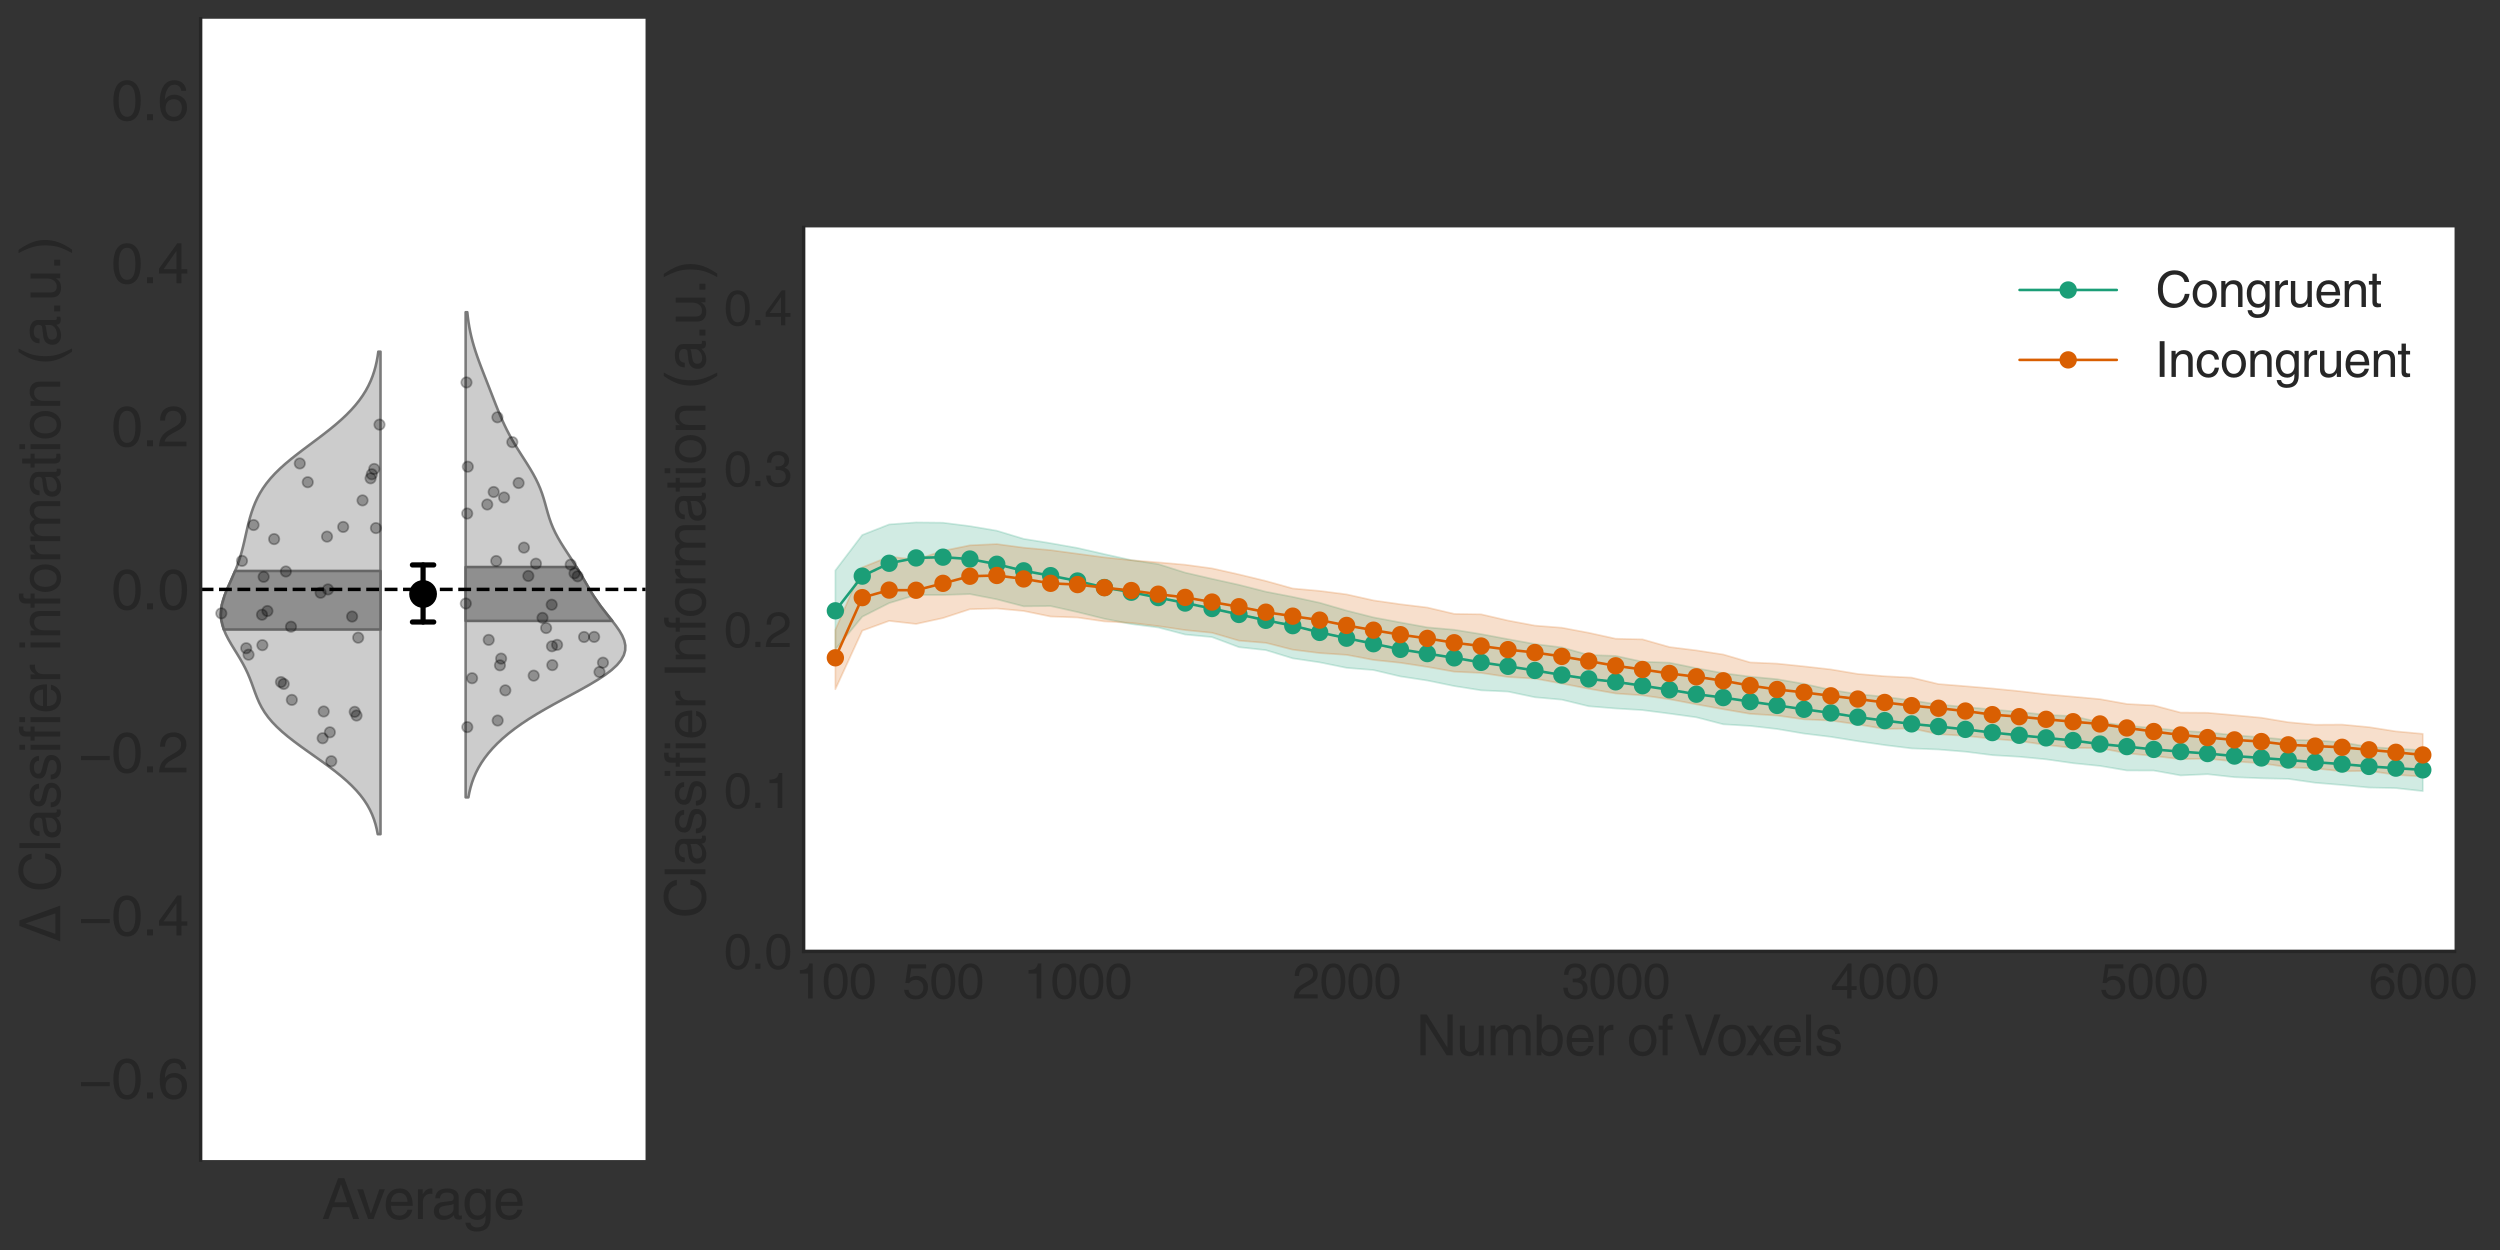 <?xml version="1.0" encoding="utf-8" standalone="no"?>
<!DOCTYPE svg PUBLIC "-//W3C//DTD SVG 1.1//EN"
  "http://www.w3.org/Graphics/SVG/1.1/DTD/svg11.dtd">
<svg height="720pt" version="1.1" viewBox="0 0 1440 720" width="1440pt" xmlns="http://www.w3.org/2000/svg" xmlns:xlink="http://www.w3.org/1999/xlink">
 <rect x="0" y="0" width="1440" height="720" fill="#333333" stroke="none"/>
 <defs>
  <style type="text/css">*{stroke-linecap:butt;stroke-linejoin:round;}</style>
 </defs>
 <g id="figure_1">
  <g id="patch_1">
   <path d="M 0 720 
L 1440 720 
L 1440 0 
L 0 0 
z
" style="fill:none;"/>
  </g>
  <g id="axes_1">
   <g id="patch_2">
    <path d="M 462.88 548 
L 1413.821 548 
L 1413.821 131 
L 462.88 131 
z
" style="fill:#ffffff;"/>
   </g>
   <g id="matplotlib.axis_1">
    <g id="xtick_1">
     <g id="text_1">
      <!-- 100 -->
      <g style="fill:#262626;" transform="translate(457.812 575.099)scale(0.28 -0.28)">
       <defs>
        <path d="M 2297 0 
L 1697 0 
L 1697 3194 
L 647 3194 
L 647 3641 
Q 1197 3659 1465 3817 
Q 1734 3975 1856 4500 
L 2297 4500 
L 2297 0 
z
" id="HelveticaWorld-Regular-31" transform="scale(0.016)"/>
        <path d="M 2719 2188 
Q 2719 3091 2480 3542 
Q 2241 3994 1778 3994 
Q 1325 3994 1081 3542 
Q 838 3091 838 2188 
Q 838 1313 1078 848 
Q 1319 384 1778 384 
Q 2241 384 2480 832 
Q 2719 1281 2719 2188 
z
M 3322 2188 
Q 3322 1081 2922 479 
Q 2522 -122 1778 -122 
Q 1006 -122 622 501 
Q 238 1125 238 2188 
Q 238 3278 631 3889 
Q 1025 4500 1778 4500 
Q 2522 4500 2922 3892 
Q 3322 3284 3322 2188 
z
" id="HelveticaWorld-Regular-30" transform="scale(0.016)"/>
       </defs>
       <use xlink:href="#HelveticaWorld-Regular-31"/>
       <use x="55.615" xlink:href="#HelveticaWorld-Regular-30"/>
       <use x="111.23" xlink:href="#HelveticaWorld-Regular-30"/>
      </g>
     </g>
    </g>
    <g id="xtick_2">
     <g id="text_2">
      <!-- 500 -->
      <g style="fill:#262626;" transform="translate(519.803 575.099)scale(0.28 -0.28)">
       <defs>
        <path d="M 941 2619 
Q 1313 2900 1813 2900 
Q 2419 2900 2855 2497 
Q 3291 2094 3291 1459 
Q 3291 769 2870 320 
Q 2450 -128 1691 -128 
Q 1031 -128 650 195 
Q 269 519 206 1113 
L 788 1113 
Q 831 750 1072 558 
Q 1313 366 1741 366 
Q 2156 366 2422 653 
Q 2688 941 2688 1388 
Q 2688 1844 2409 2119 
Q 2131 2394 1691 2394 
Q 1191 2394 856 1966 
L 372 1991 
L 709 4397 
L 3041 4397 
L 3041 3853 
L 1131 3853 
L 941 2619 
z
" id="HelveticaWorld-Regular-35" transform="scale(0.016)"/>
       </defs>
       <use xlink:href="#HelveticaWorld-Regular-35"/>
       <use x="55.615" xlink:href="#HelveticaWorld-Regular-30"/>
       <use x="111.23" xlink:href="#HelveticaWorld-Regular-30"/>
      </g>
     </g>
    </g>
    <g id="xtick_3">
     <g id="text_3">
      <!-- 1000 -->
      <g style="fill:#262626;" transform="translate(589.506 575.099)scale(0.28 -0.28)">
       <use xlink:href="#HelveticaWorld-Regular-31"/>
       <use x="55.615" xlink:href="#HelveticaWorld-Regular-30"/>
       <use x="111.23" xlink:href="#HelveticaWorld-Regular-30"/>
       <use x="166.846" xlink:href="#HelveticaWorld-Regular-30"/>
      </g>
     </g>
    </g>
    <g id="xtick_4">
     <g id="text_4">
      <!-- 2000 -->
      <g style="fill:#262626;" transform="translate(744.483 575.099)scale(0.28 -0.28)">
       <defs>
        <path d="M 281 2888 
Q 281 3681 690 4090 
Q 1100 4500 1838 4500 
Q 2456 4500 2850 4125 
Q 3244 3750 3244 3156 
Q 3244 2694 3017 2376 
Q 2791 2059 2350 1819 
L 1575 1394 
Q 891 1019 800 531 
L 3244 531 
L 3244 0 
L 166 0 
Q 191 634 441 1056 
Q 691 1478 1222 1784 
L 2028 2253 
Q 2350 2438 2497 2636 
Q 2644 2834 2644 3181 
Q 2644 3525 2403 3759 
Q 2163 3994 1753 3994 
Q 1300 3994 1075 3695 
Q 850 3397 844 2888 
L 281 2888 
z
" id="HelveticaWorld-Regular-32" transform="scale(0.016)"/>
       </defs>
       <use xlink:href="#HelveticaWorld-Regular-32"/>
       <use x="55.615" xlink:href="#HelveticaWorld-Regular-30"/>
       <use x="111.23" xlink:href="#HelveticaWorld-Regular-30"/>
       <use x="166.846" xlink:href="#HelveticaWorld-Regular-30"/>
      </g>
     </g>
    </g>
    <g id="xtick_5">
     <g id="text_5">
      <!-- 3000 -->
      <g style="fill:#262626;" transform="translate(899.46 575.099)scale(0.28 -0.28)">
       <defs>
        <path d="M 1434 2559 
Q 1575 2547 1728 2547 
Q 2125 2547 2354 2730 
Q 2584 2913 2584 3284 
Q 2584 3584 2370 3789 
Q 2156 3994 1753 3994 
Q 1306 3994 1098 3731 
Q 891 3469 878 3028 
L 325 3028 
Q 325 3731 694 4115 
Q 1063 4500 1778 4500 
Q 2413 4500 2791 4173 
Q 3169 3847 3169 3316 
Q 3169 2631 2591 2388 
L 2591 2375 
Q 3341 2119 3341 1325 
Q 3341 691 2919 284 
Q 2497 -122 1722 -122 
Q 1088 -122 678 211 
Q 269 544 219 1375 
L 800 1375 
Q 813 856 1056 620 
Q 1300 384 1759 384 
Q 2203 384 2472 631 
Q 2741 878 2741 1253 
Q 2741 1663 2484 1872 
Q 2228 2081 1691 2081 
Q 1563 2081 1434 2075 
L 1434 2559 
z
" id="HelveticaWorld-Regular-33" transform="scale(0.016)"/>
       </defs>
       <use xlink:href="#HelveticaWorld-Regular-33"/>
       <use x="55.615" xlink:href="#HelveticaWorld-Regular-30"/>
       <use x="111.23" xlink:href="#HelveticaWorld-Regular-30"/>
       <use x="166.846" xlink:href="#HelveticaWorld-Regular-30"/>
      </g>
     </g>
    </g>
    <g id="xtick_6">
     <g id="text_6">
      <!-- 4000 -->
      <g style="fill:#262626;" transform="translate(1054.438 575.099)scale(0.28 -0.28)">
       <defs>
        <path d="M 678 1581 
L 2125 1581 
L 2125 3622 
L 2113 3622 
L 678 1581 
z
M 2688 1094 
L 2688 0 
L 2125 0 
L 2125 1094 
L 159 1094 
L 159 1644 
L 2222 4500 
L 2688 4500 
L 2688 1581 
L 3347 1581 
L 3347 1094 
L 2688 1094 
z
" id="HelveticaWorld-Regular-34" transform="scale(0.016)"/>
       </defs>
       <use xlink:href="#HelveticaWorld-Regular-34"/>
       <use x="55.615" xlink:href="#HelveticaWorld-Regular-30"/>
       <use x="111.23" xlink:href="#HelveticaWorld-Regular-30"/>
       <use x="166.846" xlink:href="#HelveticaWorld-Regular-30"/>
      </g>
     </g>
    </g>
    <g id="xtick_7">
     <g id="text_7">
      <!-- 5000 -->
      <g style="fill:#262626;" transform="translate(1209.415 575.099)scale(0.28 -0.28)">
       <use xlink:href="#HelveticaWorld-Regular-35"/>
       <use x="55.615" xlink:href="#HelveticaWorld-Regular-30"/>
       <use x="111.23" xlink:href="#HelveticaWorld-Regular-30"/>
       <use x="166.846" xlink:href="#HelveticaWorld-Regular-30"/>
      </g>
     </g>
    </g>
    <g id="xtick_8">
     <g id="text_8">
      <!-- 6000 -->
      <g style="fill:#262626;" transform="translate(1364.392 575.099)scale(0.28 -0.28)">
       <defs>
        <path d="M 903 1381 
Q 903 941 1165 662 
Q 1428 384 1850 384 
Q 2253 384 2492 668 
Q 2731 953 2731 1416 
Q 2731 1819 2495 2091 
Q 2259 2363 1825 2363 
Q 1403 2363 1153 2097 
Q 903 1831 903 1381 
z
M 2669 3303 
Q 2606 3647 2414 3820 
Q 2222 3994 1894 3994 
Q 1375 3994 1103 3487 
Q 831 2981 825 2328 
L 838 2316 
Q 1197 2869 1906 2869 
Q 2472 2869 2894 2494 
Q 3316 2119 3316 1441 
Q 3316 769 2916 323 
Q 2516 -122 1838 -122 
Q 1056 -122 650 434 
Q 244 991 244 2094 
Q 244 3156 659 3828 
Q 1075 4500 1906 4500 
Q 2444 4500 2816 4179 
Q 3188 3859 3219 3303 
L 2669 3303 
z
" id="HelveticaWorld-Regular-36" transform="scale(0.016)"/>
       </defs>
       <use xlink:href="#HelveticaWorld-Regular-36"/>
       <use x="55.615" xlink:href="#HelveticaWorld-Regular-30"/>
       <use x="111.23" xlink:href="#HelveticaWorld-Regular-30"/>
       <use x="166.846" xlink:href="#HelveticaWorld-Regular-30"/>
      </g>
     </g>
    </g>
    <g id="text_9">
     <!-- Number of Voxels -->
     <g style="fill:#262626;" transform="translate(815.493 607.866)scale(0.32 -0.32)">
      <defs>
       <path d="M 3559 4594 
L 4159 4594 
L 4159 0 
L 3469 0 
L 1125 3713 
L 1113 3713 
L 1113 0 
L 519 0 
L 519 4594 
L 1247 4594 
L 3547 884 
L 3559 884 
L 3559 4594 
z
" id="HelveticaWorld-Regular-4e" transform="scale(0.016)"/>
       <path d="M 391 3347 
L 953 3347 
L 953 1125 
Q 953 756 1120 573 
Q 1288 391 1600 391 
Q 2034 391 2278 698 
Q 2522 1006 2522 1503 
L 2522 3347 
L 3084 3347 
L 3084 0 
L 2553 0 
L 2553 488 
L 2541 500 
Q 2222 -97 1478 -97 
Q 997 -97 694 165 
Q 391 428 391 941 
L 391 3347 
z
" id="HelveticaWorld-Regular-75" transform="scale(0.016)"/>
       <path d="M 422 3347 
L 953 3347 
L 953 2875 
L 966 2875 
Q 1344 3444 1978 3444 
Q 2606 3444 2869 2900 
Q 3109 3194 3334 3319 
Q 3559 3444 3891 3444 
Q 4325 3444 4626 3159 
Q 4928 2875 4928 2316 
L 4928 0 
L 4366 0 
L 4366 2163 
Q 4366 2553 4219 2745 
Q 4072 2938 3744 2938 
Q 3413 2938 3184 2669 
Q 2956 2400 2956 2041 
L 2956 0 
L 2394 0 
L 2394 2316 
Q 2394 2606 2259 2772 
Q 2125 2938 1869 2938 
Q 1466 2938 1225 2638 
Q 984 2338 984 1825 
L 984 0 
L 422 0 
L 422 3347 
z
" id="HelveticaWorld-Regular-6d" transform="scale(0.016)"/>
       <path d="M 2778 1684 
Q 2778 2356 2540 2647 
Q 2303 2938 1863 2938 
Q 1416 2931 1187 2589 
Q 959 2247 959 1600 
Q 959 941 1234 666 
Q 1509 391 1875 391 
Q 2291 391 2534 733 
Q 2778 1075 2778 1684 
z
M 422 0 
L 422 4594 
L 984 4594 
L 984 2925 
L 997 2925 
Q 1356 3444 1966 3444 
Q 2591 3444 2975 2980 
Q 3359 2516 3359 1772 
Q 3359 934 2971 418 
Q 2584 -97 1888 -97 
Q 1275 -97 966 416 
L 953 416 
L 953 0 
L 422 0 
z
" id="HelveticaWorld-Regular-62" transform="scale(0.016)"/>
       <path d="M 2719 1941 
Q 2675 2484 2431 2711 
Q 2188 2938 1784 2938 
Q 1375 2938 1123 2650 
Q 872 2363 856 1941 
L 2719 1941 
z
M 3256 1050 
Q 3163 531 2747 191 
Q 2381 -97 1784 -103 
Q 1081 -97 668 358 
Q 256 813 256 1581 
Q 256 2463 681 2953 
Q 1106 3444 1863 3444 
Q 2541 3444 2922 2937 
Q 3303 2431 3303 1491 
L 856 1491 
Q 856 966 1100 678 
Q 1344 391 1831 391 
Q 2175 391 2422 598 
Q 2669 806 2694 1050 
L 3256 1050 
z
" id="HelveticaWorld-Regular-65" transform="scale(0.016)"/>
       <path d="M 984 0 
L 422 0 
L 422 3347 
L 953 3347 
L 953 2791 
L 966 2791 
Q 1331 3444 1906 3444 
Q 1997 3444 2053 3425 
L 2053 2841 
L 1844 2841 
Q 1466 2841 1225 2584 
Q 984 2328 984 1947 
L 984 0 
z
" id="HelveticaWorld-Regular-72" transform="scale(0.016)"/>
       <path id="HelveticaWorld-Regular-20" transform="scale(0.016)"/>
       <path d="M 813 1678 
Q 813 1119 1066 758 
Q 1319 397 1784 397 
Q 2266 397 2516 775 
Q 2766 1153 2766 1678 
Q 2766 2209 2516 2579 
Q 2266 2950 1784 2950 
Q 1338 2950 1075 2601 
Q 813 2253 813 1678 
z
M 238 1678 
Q 238 2425 653 2934 
Q 1069 3444 1784 3444 
Q 2516 3444 2928 2928 
Q 3341 2413 3341 1678 
Q 3341 941 2931 422 
Q 2522 -97 1784 -97 
Q 1075 -97 656 406 
Q 238 909 238 1678 
z
" id="HelveticaWorld-Regular-6f" transform="scale(0.016)"/>
       <path d="M 1100 2881 
L 1100 0 
L 538 0 
L 538 2881 
L 78 2881 
L 78 3347 
L 538 3347 
L 538 3922 
Q 538 4300 767 4479 
Q 997 4659 1409 4659 
Q 1550 4659 1663 4647 
L 1663 4141 
Q 1563 4153 1434 4153 
Q 1247 4153 1173 4061 
Q 1100 3969 1100 3763 
L 1100 3347 
L 1663 3347 
L 1663 2881 
L 1100 2881 
z
" id="HelveticaWorld-Regular-66" transform="scale(0.016)"/>
       <path d="M 3413 4594 
L 4109 4594 
L 2425 0 
L 1772 0 
L 97 4594 
L 788 4594 
L 2100 678 
L 2113 678 
L 3413 4594 
z
" id="HelveticaWorld-Regular-56" transform="scale(0.016)"/>
       <path d="M 3138 0 
L 2413 0 
L 1588 1259 
L 781 0 
L 72 0 
L 1241 1722 
L 128 3347 
L 844 3347 
L 1619 2169 
L 2400 3347 
L 3084 3347 
L 1959 1722 
L 3138 0 
z
" id="HelveticaWorld-Regular-78" transform="scale(0.016)"/>
       <path d="M 984 0 
L 422 0 
L 422 4594 
L 984 4594 
L 984 0 
z
" id="HelveticaWorld-Regular-6c" transform="scale(0.016)"/>
       <path d="M 2309 2394 
Q 2297 2694 2095 2825 
Q 1894 2956 1516 2956 
Q 1241 2956 1045 2834 
Q 850 2713 850 2484 
Q 850 2303 965 2217 
Q 1081 2131 1466 2034 
L 2022 1894 
Q 2528 1766 2745 1567 
Q 2963 1369 2963 1013 
Q 2963 519 2602 211 
Q 2241 -97 1638 -97 
Q 934 -97 573 195 
Q 213 488 206 1075 
L 750 1075 
Q 763 728 980 559 
Q 1197 391 1631 391 
Q 1984 391 2192 531 
Q 2400 672 2400 922 
Q 2400 1100 2265 1206 
Q 2131 1313 1734 1403 
L 1081 1563 
Q 684 1663 495 1861 
Q 306 2059 306 2375 
Q 306 2869 659 3156 
Q 1013 3444 1581 3444 
Q 2188 3444 2511 3148 
Q 2834 2853 2853 2394 
L 2309 2394 
z
" id="HelveticaWorld-Regular-73" transform="scale(0.016)"/>
      </defs>
      <use xlink:href="#HelveticaWorld-Regular-4e"/>
      <use x="73.096" xlink:href="#HelveticaWorld-Regular-75"/>
      <use x="127.881" xlink:href="#HelveticaWorld-Regular-6d"/>
      <use x="210.889" xlink:href="#HelveticaWorld-Regular-62"/>
      <use x="267.383" xlink:href="#HelveticaWorld-Regular-65"/>
      <use x="322.803" xlink:href="#HelveticaWorld-Regular-72"/>
      <use x="355.371" xlink:href="#HelveticaWorld-Regular-20"/>
      <use x="379.785" xlink:href="#HelveticaWorld-Regular-6f"/>
      <use x="435.693" xlink:href="#HelveticaWorld-Regular-66"/>
      <use x="463.379" xlink:href="#HelveticaWorld-Regular-20"/>
      <use x="482.793" xlink:href="#HelveticaWorld-Regular-56"/>
      <use x="540.619" xlink:href="#HelveticaWorld-Regular-6f"/>
      <use x="593.652" xlink:href="#HelveticaWorld-Regular-78"/>
      <use x="640.402" xlink:href="#HelveticaWorld-Regular-65"/>
      <use x="695.822" xlink:href="#HelveticaWorld-Regular-6c"/>
      <use x="717.844" xlink:href="#HelveticaWorld-Regular-73"/>
     </g>
    </g>
   </g>
   <g id="matplotlib.axis_2">
    <g id="ytick_1">
     <g id="text_10">
      <!-- 0.0 -->
      <g style="fill:#262626;" transform="translate(416.96 558.049)scale(0.28 -0.28)">
       <defs>
        <path d="M 1222 0 
L 556 0 
L 556 678 
L 1222 678 
L 1222 0 
z
" id="HelveticaWorld-Regular-2e" transform="scale(0.016)"/>
       </defs>
       <use xlink:href="#HelveticaWorld-Regular-30"/>
       <use x="55.615" xlink:href="#HelveticaWorld-Regular-2e"/>
       <use x="83.398" xlink:href="#HelveticaWorld-Regular-30"/>
      </g>
     </g>
    </g>
    <g id="ytick_2">
     <g id="text_11">
      <!-- 0.1 -->
      <g style="fill:#262626;" transform="translate(416.96 465.383)scale(0.28 -0.28)">
       <use xlink:href="#HelveticaWorld-Regular-30"/>
       <use x="55.615" xlink:href="#HelveticaWorld-Regular-2e"/>
       <use x="83.398" xlink:href="#HelveticaWorld-Regular-31"/>
      </g>
     </g>
    </g>
    <g id="ytick_3">
     <g id="text_12">
      <!-- 0.2 -->
      <g style="fill:#262626;" transform="translate(416.96 372.716)scale(0.28 -0.28)">
       <use xlink:href="#HelveticaWorld-Regular-30"/>
       <use x="55.615" xlink:href="#HelveticaWorld-Regular-2e"/>
       <use x="83.398" xlink:href="#HelveticaWorld-Regular-32"/>
      </g>
     </g>
    </g>
    <g id="ytick_4">
     <g id="text_13">
      <!-- 0.3 -->
      <g style="fill:#262626;" transform="translate(416.96 280.049)scale(0.28 -0.28)">
       <use xlink:href="#HelveticaWorld-Regular-30"/>
       <use x="55.615" xlink:href="#HelveticaWorld-Regular-2e"/>
       <use x="83.398" xlink:href="#HelveticaWorld-Regular-33"/>
      </g>
     </g>
    </g>
    <g id="ytick_5">
     <g id="text_14">
      <!-- 0.4 -->
      <g style="fill:#262626;" transform="translate(416.96 187.383)scale(0.28 -0.28)">
       <use xlink:href="#HelveticaWorld-Regular-30"/>
       <use x="55.615" xlink:href="#HelveticaWorld-Regular-2e"/>
       <use x="83.398" xlink:href="#HelveticaWorld-Regular-34"/>
      </g>
     </g>
    </g>
    <g id="text_15">
     <!-- Classifier Information (a.u.) -->
     <g style="fill:#262626;" transform="translate(406.335 528.865)rotate(-90)scale(0.32 -0.32)">
      <defs>
       <path d="M 3713 3213 
Q 3609 3681 3279 3923 
Q 2950 4166 2425 4166 
Q 1747 4166 1334 3673 
Q 922 3181 922 2344 
Q 922 1375 1312 901 
Q 1703 428 2444 428 
Q 2931 428 3282 751 
Q 3634 1075 3756 1691 
L 4359 1691 
Q 4238 806 3688 342 
Q 3138 -122 2350 -122 
Q 1409 -122 845 525 
Q 281 1172 281 2322 
Q 281 3431 870 4073 
Q 1459 4716 2425 4716 
Q 3225 4716 3722 4303 
Q 4219 3891 4313 3213 
L 3713 3213 
z
" id="HelveticaWorld-Regular-43" transform="scale(0.016)"/>
       <path d="M 2456 1709 
Q 2394 1644 2211 1603 
Q 2028 1563 1528 1497 
Q 1159 1453 986 1315 
Q 813 1178 813 953 
Q 813 678 959 525 
Q 1106 372 1428 372 
Q 1831 372 2143 601 
Q 2456 831 2456 1159 
L 2456 1709 
z
M 397 2328 
Q 416 2894 764 3169 
Q 1113 3444 1778 3444 
Q 2309 3444 2668 3203 
Q 3028 2963 3028 2509 
L 3028 581 
Q 3028 384 3206 384 
Q 3278 384 3391 409 
L 3391 0 
Q 3238 -63 3072 -63 
Q 2784 -63 2643 60 
Q 2503 184 2497 447 
Q 2016 -97 1288 -97 
Q 813 -97 525 172 
Q 238 441 238 872 
Q 238 1313 488 1584 
Q 738 1856 1216 1913 
L 2209 2034 
Q 2478 2075 2478 2431 
Q 2478 2694 2283 2834 
Q 2088 2975 1691 2975 
Q 1338 2975 1148 2819 
Q 959 2663 922 2328 
L 397 2328 
z
" id="HelveticaWorld-Regular-61" transform="scale(0.016)"/>
       <path d="M 422 3956 
L 422 4594 
L 984 4594 
L 984 3956 
L 422 3956 
z
M 984 0 
L 422 0 
L 422 3347 
L 984 3347 
L 984 0 
z
" id="HelveticaWorld-Regular-69" transform="scale(0.016)"/>
       <path d="M 1141 0 
L 519 0 
L 519 4594 
L 1141 4594 
L 1141 0 
z
" id="HelveticaWorld-Regular-49" transform="scale(0.016)"/>
       <path d="M 3150 0 
L 2584 0 
L 2584 2059 
Q 2584 2534 2418 2736 
Q 2253 2938 1869 2938 
Q 1491 2938 1237 2650 
Q 984 2363 984 1825 
L 984 0 
L 422 0 
L 422 3347 
L 953 3347 
L 953 2875 
L 966 2875 
Q 1363 3444 1978 3444 
Q 2547 3444 2848 3142 
Q 3150 2841 3150 2278 
L 3150 0 
z
" id="HelveticaWorld-Regular-6e" transform="scale(0.016)"/>
       <path d="M 1100 2881 
L 1100 703 
Q 1100 575 1170 508 
Q 1241 441 1422 441 
L 1638 441 
L 1638 0 
Q 1331 -44 1216 -44 
Q 863 -44 700 125 
Q 538 294 538 672 
L 538 2881 
L 84 2881 
L 84 3347 
L 538 3347 
L 538 4281 
L 1100 4281 
L 1100 3347 
L 1638 3347 
L 1638 2881 
L 1100 2881 
z
" id="HelveticaWorld-Regular-74" transform="scale(0.016)"/>
       <path d="M 1906 4691 
Q 1338 3675 1188 3037 
Q 1038 2400 1038 1631 
Q 1038 872 1242 215 
Q 1447 -441 1913 -1325 
L 1538 -1325 
Q 1006 -550 720 140 
Q 434 831 434 1672 
Q 434 2463 693 3180 
Q 953 3897 1516 4691 
L 1906 4691 
z
" id="HelveticaWorld-Regular-28" transform="scale(0.016)"/>
       <path d="M 225 -1325 
Q 788 -306 938 330 
Q 1088 966 1088 1734 
Q 1088 2497 886 3153 
Q 684 3809 219 4691 
L 588 4691 
Q 1125 3916 1411 3225 
Q 1697 2534 1697 1697 
Q 1697 903 1437 186 
Q 1178 -531 616 -1325 
L 225 -1325 
z
" id="HelveticaWorld-Regular-29" transform="scale(0.016)"/>
      </defs>
      <use xlink:href="#HelveticaWorld-Regular-43"/>
      <use x="72.314" xlink:href="#HelveticaWorld-Regular-6c"/>
      <use x="94.336" xlink:href="#HelveticaWorld-Regular-61"/>
      <use x="149.268" xlink:href="#HelveticaWorld-Regular-73"/>
      <use x="199.268" xlink:href="#HelveticaWorld-Regular-73"/>
      <use x="249.268" xlink:href="#HelveticaWorld-Regular-69"/>
      <use x="271.289" xlink:href="#HelveticaWorld-Regular-66"/>
      <use x="298.975" xlink:href="#HelveticaWorld-Regular-69"/>
      <use x="320.996" xlink:href="#HelveticaWorld-Regular-65"/>
      <use x="376.416" xlink:href="#HelveticaWorld-Regular-72"/>
      <use x="408.984" xlink:href="#HelveticaWorld-Regular-20"/>
      <use x="433.398" xlink:href="#HelveticaWorld-Regular-49"/>
      <use x="459.18" xlink:href="#HelveticaWorld-Regular-6e"/>
      <use x="514.355" xlink:href="#HelveticaWorld-Regular-66"/>
      <use x="540.041" xlink:href="#HelveticaWorld-Regular-6f"/>
      <use x="595.949" xlink:href="#HelveticaWorld-Regular-72"/>
      <use x="628.518" xlink:href="#HelveticaWorld-Regular-6d"/>
      <use x="711.525" xlink:href="#HelveticaWorld-Regular-61"/>
      <use x="766.457" xlink:href="#HelveticaWorld-Regular-74"/>
      <use x="794.143" xlink:href="#HelveticaWorld-Regular-69"/>
      <use x="816.164" xlink:href="#HelveticaWorld-Regular-6f"/>
      <use x="872.072" xlink:href="#HelveticaWorld-Regular-6e"/>
      <use x="927.248" xlink:href="#HelveticaWorld-Regular-20"/>
      <use x="951.662" xlink:href="#HelveticaWorld-Regular-28"/>
      <use x="984.963" xlink:href="#HelveticaWorld-Regular-61"/>
      <use x="1039.895" xlink:href="#HelveticaWorld-Regular-2e"/>
      <use x="1067.678" xlink:href="#HelveticaWorld-Regular-75"/>
      <use x="1122.463" xlink:href="#HelveticaWorld-Regular-2e"/>
      <use x="1150.246" xlink:href="#HelveticaWorld-Regular-29"/>
     </g>
    </g>
   </g>
   <g id="PolyCollection_1">
    <defs>
     <path d="M 481.168 -391.422 
L 481.168 -345.948 
L 496.665 -364.773 
L 512.163 -372.627 
L 527.661 -377.304 
L 543.158 -377.284 
L 558.656 -377.808 
L 574.154 -374.786 
L 589.652 -370.761 
L 605.149 -370.91 
L 620.647 -367.434 
L 636.145 -363.587 
L 651.643 -360.53 
L 667.14 -358.566 
L 682.638 -354.516 
L 698.136 -353.023 
L 713.634 -347.239 
L 729.131 -345.523 
L 744.629 -340.788 
L 760.127 -338.48 
L 775.624 -335.317 
L 791.122 -334.043 
L 806.62 -330.384 
L 822.118 -328.027 
L 837.615 -324.832 
L 853.113 -322.372 
L 868.611 -321.643 
L 884.109 -318.381 
L 899.606 -316.984 
L 915.104 -313.206 
L 930.602 -311.924 
L 946.099 -310.975 
L 961.597 -308.971 
L 977.095 -306.838 
L 992.593 -302.807 
L 1008.09 -301.869 
L 1023.588 -300.094 
L 1039.086 -297.467 
L 1054.584 -295.581 
L 1070.081 -293.087 
L 1085.579 -290.838 
L 1101.077 -288.916 
L 1116.574 -288.289 
L 1132.072 -287.022 
L 1147.57 -285.038 
L 1163.068 -284.11 
L 1178.565 -282.624 
L 1194.063 -280.411 
L 1209.561 -278.823 
L 1225.059 -276.217 
L 1240.556 -276.159 
L 1256.054 -273.362 
L 1271.552 -274.061 
L 1287.05 -272.344 
L 1302.547 -271.72 
L 1318.045 -271.352 
L 1333.543 -269.137 
L 1349.04 -267.841 
L 1364.538 -266.374 
L 1380.036 -266.037 
L 1395.534 -264.312 
L 1395.534 -287.883 
L 1395.534 -287.883 
L 1380.036 -288.779 
L 1364.538 -289.769 
L 1349.04 -292.434 
L 1333.543 -293.58 
L 1318.045 -293.884 
L 1302.547 -295.319 
L 1287.05 -296.523 
L 1271.552 -298.167 
L 1256.054 -299.088 
L 1240.556 -300.627 
L 1225.059 -302.077 
L 1209.561 -303.932 
L 1194.063 -307.536 
L 1178.565 -308.204 
L 1163.068 -309.992 
L 1147.57 -311.32 
L 1132.072 -312.783 
L 1116.574 -314.196 
L 1101.077 -316.564 
L 1085.579 -318.677 
L 1070.081 -320.174 
L 1054.584 -322.618 
L 1039.086 -326.096 
L 1023.588 -328.793 
L 1008.09 -330.255 
L 992.593 -332.248 
L 977.095 -335.11 
L 961.597 -338.295 
L 946.099 -338.843 
L 930.602 -342.205 
L 915.104 -342.732 
L 899.606 -347.085 
L 884.109 -349.019 
L 868.611 -351.834 
L 853.113 -354.748 
L 837.615 -357.259 
L 822.118 -358.641 
L 806.62 -361.468 
L 791.122 -364.381 
L 775.624 -368.307 
L 760.127 -372.804 
L 744.629 -376.188 
L 729.131 -379.172 
L 713.634 -383.121 
L 698.136 -386.569 
L 682.638 -390.164 
L 667.14 -395.069 
L 651.643 -397.362 
L 636.145 -400.814 
L 620.647 -404.353 
L 605.149 -407.11 
L 589.652 -409.602 
L 574.154 -414.306 
L 558.656 -416.941 
L 543.158 -418.911 
L 527.661 -419.084 
L 512.163 -417.936 
L 496.665 -411.849 
L 481.168 -391.422 
z
" id="mcb33d8e73a" style="stroke:#1b9e77;stroke-opacity:0.2;"/>
    </defs>
    <g clip-path="url(#pc978f90a5f)">
     <use style="fill:#1b9e77;fill-opacity:0.2;stroke:#1b9e77;stroke-opacity:0.2;" x="0" xlink:href="#mcb33d8e73a" y="720"/>
    </g>
   </g>
   <g id="PolyCollection_2">
    <defs>
     <path d="M 481.168 -357.224 
L 481.168 -323.003 
L 496.665 -356.731 
L 512.163 -362.366 
L 527.661 -360.602 
L 543.158 -363.999 
L 558.656 -369.083 
L 574.154 -369.511 
L 589.652 -368.061 
L 605.149 -364.881 
L 620.647 -364.311 
L 636.145 -362.058 
L 651.643 -361.217 
L 667.14 -359.365 
L 682.638 -357.076 
L 698.136 -355.515 
L 713.634 -350.987 
L 729.131 -349.711 
L 744.629 -345.779 
L 760.127 -343.831 
L 775.624 -342.796 
L 791.122 -339.873 
L 806.62 -338.235 
L 822.118 -335.858 
L 837.615 -333.105 
L 853.113 -332.389 
L 868.611 -330.046 
L 884.109 -329.133 
L 899.606 -326.271 
L 915.104 -323.282 
L 930.602 -320.566 
L 946.099 -319.472 
L 961.597 -317.227 
L 977.095 -314.298 
L 992.593 -311.481 
L 1008.09 -308.833 
L 1023.588 -307.826 
L 1039.086 -305.668 
L 1054.584 -304.957 
L 1070.081 -302.753 
L 1085.579 -300.126 
L 1101.077 -300.419 
L 1116.574 -297.09 
L 1132.072 -296.152 
L 1147.57 -294.487 
L 1163.068 -293.138 
L 1178.565 -290.925 
L 1194.063 -289.21 
L 1209.561 -289.048 
L 1225.059 -286.086 
L 1240.556 -284.553 
L 1256.054 -282.719 
L 1271.552 -283.024 
L 1287.05 -281.409 
L 1302.547 -280.369 
L 1318.045 -278.057 
L 1333.543 -277.394 
L 1349.04 -275.728 
L 1364.538 -275.961 
L 1380.036 -273.699 
L 1395.534 -272.698 
L 1395.534 -297.309 
L 1395.534 -297.309 
L 1380.036 -298.73 
L 1364.538 -301.167 
L 1349.04 -302.636 
L 1333.543 -302.549 
L 1318.045 -303.999 
L 1302.547 -306.585 
L 1287.05 -308.026 
L 1271.552 -309.438 
L 1256.054 -309.56 
L 1240.556 -313.674 
L 1225.059 -314.504 
L 1209.561 -317.298 
L 1194.063 -318.719 
L 1178.565 -320.084 
L 1163.068 -321.896 
L 1147.57 -323.44 
L 1132.072 -324.747 
L 1116.574 -325.989 
L 1101.077 -329.7 
L 1085.579 -330.484 
L 1070.081 -331.806 
L 1054.584 -334.41 
L 1039.086 -336.164 
L 1023.588 -337.757 
L 1008.09 -338.457 
L 992.593 -343.007 
L 977.095 -345.377 
L 961.597 -347.302 
L 946.099 -351.724 
L 930.602 -352.097 
L 915.104 -355.509 
L 899.606 -358.428 
L 884.109 -359.653 
L 868.611 -362.565 
L 853.113 -366.154 
L 837.615 -366.408 
L 822.118 -370.072 
L 806.62 -371.948 
L 791.122 -374.161 
L 775.624 -377.639 
L 760.127 -379.631 
L 744.629 -381.026 
L 729.131 -385.347 
L 713.634 -389.121 
L 698.136 -392.611 
L 682.638 -394.716 
L 667.14 -396.071 
L 651.643 -397.307 
L 636.145 -398.953 
L 620.647 -401.026 
L 605.149 -403.114 
L 589.652 -404.522 
L 574.154 -406.614 
L 558.656 -405.888 
L 543.158 -402.706 
L 527.661 -397.64 
L 512.163 -399.401 
L 496.665 -393.151 
L 481.168 -357.224 
z
" id="m3b031acb2a" style="stroke:#d95f02;stroke-opacity:0.2;"/>
    </defs>
    <g clip-path="url(#pc978f90a5f)">
     <use style="fill:#d95f02;fill-opacity:0.2;stroke:#d95f02;stroke-opacity:0.2;" x="0" xlink:href="#m3b031acb2a" y="720"/>
    </g>
   </g>
   <g id="line2d_1">
    <path clip-path="url(#pc978f90a5f)" d="M 481.168 351.826 
L 496.665 331.845 
L 512.163 324.446 
L 527.661 321.368 
L 543.158 320.926 
L 558.656 322.003 
L 574.154 325.008 
L 589.652 328.799 
L 605.149 331.568 
L 620.647 334.665 
L 636.145 338.409 
L 651.643 341.124 
L 667.14 344.206 
L 682.638 347.358 
L 698.136 350.509 
L 713.634 353.922 
L 729.131 357.301 
L 744.629 360.378 
L 760.127 364.263 
L 775.624 367.601 
L 791.122 370.784 
L 806.62 374.033 
L 822.118 376.475 
L 837.615 378.929 
L 853.113 381.527 
L 868.611 383.801 
L 884.109 386.176 
L 899.606 388.794 
L 915.104 391.049 
L 930.602 392.75 
L 946.099 394.978 
L 961.597 397.319 
L 977.095 399.871 
L 992.593 401.811 
L 1008.09 404.117 
L 1023.588 406.321 
L 1039.086 408.555 
L 1054.584 410.639 
L 1070.081 413.102 
L 1085.579 415.072 
L 1101.077 416.959 
L 1116.574 418.481 
L 1132.072 420.128 
L 1147.57 421.979 
L 1163.068 423.534 
L 1178.565 425.017 
L 1194.063 426.562 
L 1209.561 428.576 
L 1225.059 430.044 
L 1240.556 431.679 
L 1256.054 432.924 
L 1271.552 434.044 
L 1287.05 435.483 
L 1302.547 436.595 
L 1318.045 437.77 
L 1333.543 439.013 
L 1349.04 440.123 
L 1364.538 441.463 
L 1380.036 442.451 
L 1395.534 443.45 
" style="fill:none;stroke:#1b9e77;stroke-linecap:round;stroke-width:1.5;"/>
    <defs>
     <path d="M 0 5 
C 1.326 5 2.598 4.473 3.536 3.536 
C 4.473 2.598 5 1.326 5 0 
C 5 -1.326 4.473 -2.598 3.536 -3.536 
C 2.598 -4.473 1.326 -5 0 -5 
C -1.326 -5 -2.598 -4.473 -3.536 -3.536 
C -4.473 -2.598 -5 -1.326 -5 0 
C -5 1.326 -4.473 2.598 -3.536 3.536 
C -2.598 4.473 -1.326 5 0 5 
z
" id="mbb4c083510" style="stroke:#000000;stroke-opacity:0;stroke-width:0.75;"/>
    </defs>
    <g clip-path="url(#pc978f90a5f)">
     <use style="fill:#1b9e77;stroke:#000000;stroke-opacity:0;stroke-width:0.75;" x="481.168" xlink:href="#mbb4c083510" y="351.826"/>
     <use style="fill:#1b9e77;stroke:#000000;stroke-opacity:0;stroke-width:0.75;" x="496.665" xlink:href="#mbb4c083510" y="331.845"/>
     <use style="fill:#1b9e77;stroke:#000000;stroke-opacity:0;stroke-width:0.75;" x="512.163" xlink:href="#mbb4c083510" y="324.446"/>
     <use style="fill:#1b9e77;stroke:#000000;stroke-opacity:0;stroke-width:0.75;" x="527.661" xlink:href="#mbb4c083510" y="321.368"/>
     <use style="fill:#1b9e77;stroke:#000000;stroke-opacity:0;stroke-width:0.75;" x="543.158" xlink:href="#mbb4c083510" y="320.926"/>
     <use style="fill:#1b9e77;stroke:#000000;stroke-opacity:0;stroke-width:0.75;" x="558.656" xlink:href="#mbb4c083510" y="322.003"/>
     <use style="fill:#1b9e77;stroke:#000000;stroke-opacity:0;stroke-width:0.75;" x="574.154" xlink:href="#mbb4c083510" y="325.008"/>
     <use style="fill:#1b9e77;stroke:#000000;stroke-opacity:0;stroke-width:0.75;" x="589.652" xlink:href="#mbb4c083510" y="328.799"/>
     <use style="fill:#1b9e77;stroke:#000000;stroke-opacity:0;stroke-width:0.75;" x="605.149" xlink:href="#mbb4c083510" y="331.568"/>
     <use style="fill:#1b9e77;stroke:#000000;stroke-opacity:0;stroke-width:0.75;" x="620.647" xlink:href="#mbb4c083510" y="334.665"/>
     <use style="fill:#1b9e77;stroke:#000000;stroke-opacity:0;stroke-width:0.75;" x="636.145" xlink:href="#mbb4c083510" y="338.409"/>
     <use style="fill:#1b9e77;stroke:#000000;stroke-opacity:0;stroke-width:0.75;" x="651.643" xlink:href="#mbb4c083510" y="341.124"/>
     <use style="fill:#1b9e77;stroke:#000000;stroke-opacity:0;stroke-width:0.75;" x="667.14" xlink:href="#mbb4c083510" y="344.206"/>
     <use style="fill:#1b9e77;stroke:#000000;stroke-opacity:0;stroke-width:0.75;" x="682.638" xlink:href="#mbb4c083510" y="347.358"/>
     <use style="fill:#1b9e77;stroke:#000000;stroke-opacity:0;stroke-width:0.75;" x="698.136" xlink:href="#mbb4c083510" y="350.509"/>
     <use style="fill:#1b9e77;stroke:#000000;stroke-opacity:0;stroke-width:0.75;" x="713.634" xlink:href="#mbb4c083510" y="353.922"/>
     <use style="fill:#1b9e77;stroke:#000000;stroke-opacity:0;stroke-width:0.75;" x="729.131" xlink:href="#mbb4c083510" y="357.301"/>
     <use style="fill:#1b9e77;stroke:#000000;stroke-opacity:0;stroke-width:0.75;" x="744.629" xlink:href="#mbb4c083510" y="360.378"/>
     <use style="fill:#1b9e77;stroke:#000000;stroke-opacity:0;stroke-width:0.75;" x="760.127" xlink:href="#mbb4c083510" y="364.263"/>
     <use style="fill:#1b9e77;stroke:#000000;stroke-opacity:0;stroke-width:0.75;" x="775.624" xlink:href="#mbb4c083510" y="367.601"/>
     <use style="fill:#1b9e77;stroke:#000000;stroke-opacity:0;stroke-width:0.75;" x="791.122" xlink:href="#mbb4c083510" y="370.784"/>
     <use style="fill:#1b9e77;stroke:#000000;stroke-opacity:0;stroke-width:0.75;" x="806.62" xlink:href="#mbb4c083510" y="374.033"/>
     <use style="fill:#1b9e77;stroke:#000000;stroke-opacity:0;stroke-width:0.75;" x="822.118" xlink:href="#mbb4c083510" y="376.475"/>
     <use style="fill:#1b9e77;stroke:#000000;stroke-opacity:0;stroke-width:0.75;" x="837.615" xlink:href="#mbb4c083510" y="378.929"/>
     <use style="fill:#1b9e77;stroke:#000000;stroke-opacity:0;stroke-width:0.75;" x="853.113" xlink:href="#mbb4c083510" y="381.527"/>
     <use style="fill:#1b9e77;stroke:#000000;stroke-opacity:0;stroke-width:0.75;" x="868.611" xlink:href="#mbb4c083510" y="383.801"/>
     <use style="fill:#1b9e77;stroke:#000000;stroke-opacity:0;stroke-width:0.75;" x="884.109" xlink:href="#mbb4c083510" y="386.176"/>
     <use style="fill:#1b9e77;stroke:#000000;stroke-opacity:0;stroke-width:0.75;" x="899.606" xlink:href="#mbb4c083510" y="388.794"/>
     <use style="fill:#1b9e77;stroke:#000000;stroke-opacity:0;stroke-width:0.75;" x="915.104" xlink:href="#mbb4c083510" y="391.049"/>
     <use style="fill:#1b9e77;stroke:#000000;stroke-opacity:0;stroke-width:0.75;" x="930.602" xlink:href="#mbb4c083510" y="392.75"/>
     <use style="fill:#1b9e77;stroke:#000000;stroke-opacity:0;stroke-width:0.75;" x="946.099" xlink:href="#mbb4c083510" y="394.978"/>
     <use style="fill:#1b9e77;stroke:#000000;stroke-opacity:0;stroke-width:0.75;" x="961.597" xlink:href="#mbb4c083510" y="397.319"/>
     <use style="fill:#1b9e77;stroke:#000000;stroke-opacity:0;stroke-width:0.75;" x="977.095" xlink:href="#mbb4c083510" y="399.871"/>
     <use style="fill:#1b9e77;stroke:#000000;stroke-opacity:0;stroke-width:0.75;" x="992.593" xlink:href="#mbb4c083510" y="401.811"/>
     <use style="fill:#1b9e77;stroke:#000000;stroke-opacity:0;stroke-width:0.75;" x="1008.09" xlink:href="#mbb4c083510" y="404.117"/>
     <use style="fill:#1b9e77;stroke:#000000;stroke-opacity:0;stroke-width:0.75;" x="1023.588" xlink:href="#mbb4c083510" y="406.321"/>
     <use style="fill:#1b9e77;stroke:#000000;stroke-opacity:0;stroke-width:0.75;" x="1039.086" xlink:href="#mbb4c083510" y="408.555"/>
     <use style="fill:#1b9e77;stroke:#000000;stroke-opacity:0;stroke-width:0.75;" x="1054.584" xlink:href="#mbb4c083510" y="410.639"/>
     <use style="fill:#1b9e77;stroke:#000000;stroke-opacity:0;stroke-width:0.75;" x="1070.081" xlink:href="#mbb4c083510" y="413.102"/>
     <use style="fill:#1b9e77;stroke:#000000;stroke-opacity:0;stroke-width:0.75;" x="1085.579" xlink:href="#mbb4c083510" y="415.072"/>
     <use style="fill:#1b9e77;stroke:#000000;stroke-opacity:0;stroke-width:0.75;" x="1101.077" xlink:href="#mbb4c083510" y="416.959"/>
     <use style="fill:#1b9e77;stroke:#000000;stroke-opacity:0;stroke-width:0.75;" x="1116.574" xlink:href="#mbb4c083510" y="418.481"/>
     <use style="fill:#1b9e77;stroke:#000000;stroke-opacity:0;stroke-width:0.75;" x="1132.072" xlink:href="#mbb4c083510" y="420.128"/>
     <use style="fill:#1b9e77;stroke:#000000;stroke-opacity:0;stroke-width:0.75;" x="1147.57" xlink:href="#mbb4c083510" y="421.979"/>
     <use style="fill:#1b9e77;stroke:#000000;stroke-opacity:0;stroke-width:0.75;" x="1163.068" xlink:href="#mbb4c083510" y="423.534"/>
     <use style="fill:#1b9e77;stroke:#000000;stroke-opacity:0;stroke-width:0.75;" x="1178.565" xlink:href="#mbb4c083510" y="425.017"/>
     <use style="fill:#1b9e77;stroke:#000000;stroke-opacity:0;stroke-width:0.75;" x="1194.063" xlink:href="#mbb4c083510" y="426.562"/>
     <use style="fill:#1b9e77;stroke:#000000;stroke-opacity:0;stroke-width:0.75;" x="1209.561" xlink:href="#mbb4c083510" y="428.576"/>
     <use style="fill:#1b9e77;stroke:#000000;stroke-opacity:0;stroke-width:0.75;" x="1225.059" xlink:href="#mbb4c083510" y="430.044"/>
     <use style="fill:#1b9e77;stroke:#000000;stroke-opacity:0;stroke-width:0.75;" x="1240.556" xlink:href="#mbb4c083510" y="431.679"/>
     <use style="fill:#1b9e77;stroke:#000000;stroke-opacity:0;stroke-width:0.75;" x="1256.054" xlink:href="#mbb4c083510" y="432.924"/>
     <use style="fill:#1b9e77;stroke:#000000;stroke-opacity:0;stroke-width:0.75;" x="1271.552" xlink:href="#mbb4c083510" y="434.044"/>
     <use style="fill:#1b9e77;stroke:#000000;stroke-opacity:0;stroke-width:0.75;" x="1287.05" xlink:href="#mbb4c083510" y="435.483"/>
     <use style="fill:#1b9e77;stroke:#000000;stroke-opacity:0;stroke-width:0.75;" x="1302.547" xlink:href="#mbb4c083510" y="436.595"/>
     <use style="fill:#1b9e77;stroke:#000000;stroke-opacity:0;stroke-width:0.75;" x="1318.045" xlink:href="#mbb4c083510" y="437.77"/>
     <use style="fill:#1b9e77;stroke:#000000;stroke-opacity:0;stroke-width:0.75;" x="1333.543" xlink:href="#mbb4c083510" y="439.013"/>
     <use style="fill:#1b9e77;stroke:#000000;stroke-opacity:0;stroke-width:0.75;" x="1349.04" xlink:href="#mbb4c083510" y="440.123"/>
     <use style="fill:#1b9e77;stroke:#000000;stroke-opacity:0;stroke-width:0.75;" x="1364.538" xlink:href="#mbb4c083510" y="441.463"/>
     <use style="fill:#1b9e77;stroke:#000000;stroke-opacity:0;stroke-width:0.75;" x="1380.036" xlink:href="#mbb4c083510" y="442.451"/>
     <use style="fill:#1b9e77;stroke:#000000;stroke-opacity:0;stroke-width:0.75;" x="1395.534" xlink:href="#mbb4c083510" y="443.45"/>
    </g>
   </g>
   <g id="line2d_2">
    <path clip-path="url(#pc978f90a5f)" d="M 481.168 378.895 
L 496.665 344.231 
L 512.163 339.893 
L 527.661 339.987 
L 543.158 336.005 
L 558.656 331.92 
L 574.154 331.467 
L 589.652 333.469 
L 605.149 335.988 
L 620.647 336.719 
L 636.145 338.51 
L 651.643 340.15 
L 667.14 342.256 
L 682.638 344.104 
L 698.136 346.793 
L 713.634 349.472 
L 729.131 352.617 
L 744.629 354.905 
L 760.127 357.185 
L 775.624 360.25 
L 791.122 362.985 
L 806.62 365.57 
L 822.118 367.729 
L 837.615 370.216 
L 853.113 372.113 
L 868.611 374.185 
L 884.109 375.852 
L 899.606 378.097 
L 915.104 380.799 
L 930.602 383.494 
L 946.099 385.629 
L 961.597 387.895 
L 977.095 389.833 
L 992.593 392.121 
L 1008.09 394.893 
L 1023.588 397.145 
L 1039.086 398.829 
L 1054.584 400.784 
L 1070.081 402.646 
L 1085.579 404.615 
L 1101.077 406.438 
L 1116.574 407.943 
L 1132.072 409.551 
L 1147.57 411.629 
L 1163.068 412.803 
L 1178.565 414.321 
L 1194.063 415.701 
L 1209.561 416.994 
L 1225.059 419.302 
L 1240.556 421.358 
L 1256.054 423.323 
L 1271.552 424.845 
L 1287.05 426.18 
L 1302.547 427.134 
L 1318.045 429.019 
L 1333.543 429.747 
L 1349.04 430.439 
L 1364.538 431.884 
L 1380.036 433.323 
L 1395.534 434.84 
" style="fill:none;stroke:#d95f02;stroke-linecap:round;stroke-width:1.5;"/>
    <defs>
     <path d="M 0 5 
C 1.326 5 2.598 4.473 3.536 3.536 
C 4.473 2.598 5 1.326 5 0 
C 5 -1.326 4.473 -2.598 3.536 -3.536 
C 2.598 -4.473 1.326 -5 0 -5 
C -1.326 -5 -2.598 -4.473 -3.536 -3.536 
C -4.473 -2.598 -5 -1.326 -5 0 
C -5 1.326 -4.473 2.598 -3.536 3.536 
C -2.598 4.473 -1.326 5 0 5 
z
" id="m71b5d41843" style="stroke:#000000;stroke-opacity:0;stroke-width:0.75;"/>
    </defs>
    <g clip-path="url(#pc978f90a5f)">
     <use style="fill:#d95f02;stroke:#000000;stroke-opacity:0;stroke-width:0.75;" x="481.168" xlink:href="#m71b5d41843" y="378.895"/>
     <use style="fill:#d95f02;stroke:#000000;stroke-opacity:0;stroke-width:0.75;" x="496.665" xlink:href="#m71b5d41843" y="344.231"/>
     <use style="fill:#d95f02;stroke:#000000;stroke-opacity:0;stroke-width:0.75;" x="512.163" xlink:href="#m71b5d41843" y="339.893"/>
     <use style="fill:#d95f02;stroke:#000000;stroke-opacity:0;stroke-width:0.75;" x="527.661" xlink:href="#m71b5d41843" y="339.987"/>
     <use style="fill:#d95f02;stroke:#000000;stroke-opacity:0;stroke-width:0.75;" x="543.158" xlink:href="#m71b5d41843" y="336.005"/>
     <use style="fill:#d95f02;stroke:#000000;stroke-opacity:0;stroke-width:0.75;" x="558.656" xlink:href="#m71b5d41843" y="331.92"/>
     <use style="fill:#d95f02;stroke:#000000;stroke-opacity:0;stroke-width:0.75;" x="574.154" xlink:href="#m71b5d41843" y="331.467"/>
     <use style="fill:#d95f02;stroke:#000000;stroke-opacity:0;stroke-width:0.75;" x="589.652" xlink:href="#m71b5d41843" y="333.469"/>
     <use style="fill:#d95f02;stroke:#000000;stroke-opacity:0;stroke-width:0.75;" x="605.149" xlink:href="#m71b5d41843" y="335.988"/>
     <use style="fill:#d95f02;stroke:#000000;stroke-opacity:0;stroke-width:0.75;" x="620.647" xlink:href="#m71b5d41843" y="336.719"/>
     <use style="fill:#d95f02;stroke:#000000;stroke-opacity:0;stroke-width:0.75;" x="636.145" xlink:href="#m71b5d41843" y="338.51"/>
     <use style="fill:#d95f02;stroke:#000000;stroke-opacity:0;stroke-width:0.75;" x="651.643" xlink:href="#m71b5d41843" y="340.15"/>
     <use style="fill:#d95f02;stroke:#000000;stroke-opacity:0;stroke-width:0.75;" x="667.14" xlink:href="#m71b5d41843" y="342.256"/>
     <use style="fill:#d95f02;stroke:#000000;stroke-opacity:0;stroke-width:0.75;" x="682.638" xlink:href="#m71b5d41843" y="344.104"/>
     <use style="fill:#d95f02;stroke:#000000;stroke-opacity:0;stroke-width:0.75;" x="698.136" xlink:href="#m71b5d41843" y="346.793"/>
     <use style="fill:#d95f02;stroke:#000000;stroke-opacity:0;stroke-width:0.75;" x="713.634" xlink:href="#m71b5d41843" y="349.472"/>
     <use style="fill:#d95f02;stroke:#000000;stroke-opacity:0;stroke-width:0.75;" x="729.131" xlink:href="#m71b5d41843" y="352.617"/>
     <use style="fill:#d95f02;stroke:#000000;stroke-opacity:0;stroke-width:0.75;" x="744.629" xlink:href="#m71b5d41843" y="354.905"/>
     <use style="fill:#d95f02;stroke:#000000;stroke-opacity:0;stroke-width:0.75;" x="760.127" xlink:href="#m71b5d41843" y="357.185"/>
     <use style="fill:#d95f02;stroke:#000000;stroke-opacity:0;stroke-width:0.75;" x="775.624" xlink:href="#m71b5d41843" y="360.25"/>
     <use style="fill:#d95f02;stroke:#000000;stroke-opacity:0;stroke-width:0.75;" x="791.122" xlink:href="#m71b5d41843" y="362.985"/>
     <use style="fill:#d95f02;stroke:#000000;stroke-opacity:0;stroke-width:0.75;" x="806.62" xlink:href="#m71b5d41843" y="365.57"/>
     <use style="fill:#d95f02;stroke:#000000;stroke-opacity:0;stroke-width:0.75;" x="822.118" xlink:href="#m71b5d41843" y="367.729"/>
     <use style="fill:#d95f02;stroke:#000000;stroke-opacity:0;stroke-width:0.75;" x="837.615" xlink:href="#m71b5d41843" y="370.216"/>
     <use style="fill:#d95f02;stroke:#000000;stroke-opacity:0;stroke-width:0.75;" x="853.113" xlink:href="#m71b5d41843" y="372.113"/>
     <use style="fill:#d95f02;stroke:#000000;stroke-opacity:0;stroke-width:0.75;" x="868.611" xlink:href="#m71b5d41843" y="374.185"/>
     <use style="fill:#d95f02;stroke:#000000;stroke-opacity:0;stroke-width:0.75;" x="884.109" xlink:href="#m71b5d41843" y="375.852"/>
     <use style="fill:#d95f02;stroke:#000000;stroke-opacity:0;stroke-width:0.75;" x="899.606" xlink:href="#m71b5d41843" y="378.097"/>
     <use style="fill:#d95f02;stroke:#000000;stroke-opacity:0;stroke-width:0.75;" x="915.104" xlink:href="#m71b5d41843" y="380.799"/>
     <use style="fill:#d95f02;stroke:#000000;stroke-opacity:0;stroke-width:0.75;" x="930.602" xlink:href="#m71b5d41843" y="383.494"/>
     <use style="fill:#d95f02;stroke:#000000;stroke-opacity:0;stroke-width:0.75;" x="946.099" xlink:href="#m71b5d41843" y="385.629"/>
     <use style="fill:#d95f02;stroke:#000000;stroke-opacity:0;stroke-width:0.75;" x="961.597" xlink:href="#m71b5d41843" y="387.895"/>
     <use style="fill:#d95f02;stroke:#000000;stroke-opacity:0;stroke-width:0.75;" x="977.095" xlink:href="#m71b5d41843" y="389.833"/>
     <use style="fill:#d95f02;stroke:#000000;stroke-opacity:0;stroke-width:0.75;" x="992.593" xlink:href="#m71b5d41843" y="392.121"/>
     <use style="fill:#d95f02;stroke:#000000;stroke-opacity:0;stroke-width:0.75;" x="1008.09" xlink:href="#m71b5d41843" y="394.893"/>
     <use style="fill:#d95f02;stroke:#000000;stroke-opacity:0;stroke-width:0.75;" x="1023.588" xlink:href="#m71b5d41843" y="397.145"/>
     <use style="fill:#d95f02;stroke:#000000;stroke-opacity:0;stroke-width:0.75;" x="1039.086" xlink:href="#m71b5d41843" y="398.829"/>
     <use style="fill:#d95f02;stroke:#000000;stroke-opacity:0;stroke-width:0.75;" x="1054.584" xlink:href="#m71b5d41843" y="400.784"/>
     <use style="fill:#d95f02;stroke:#000000;stroke-opacity:0;stroke-width:0.75;" x="1070.081" xlink:href="#m71b5d41843" y="402.646"/>
     <use style="fill:#d95f02;stroke:#000000;stroke-opacity:0;stroke-width:0.75;" x="1085.579" xlink:href="#m71b5d41843" y="404.615"/>
     <use style="fill:#d95f02;stroke:#000000;stroke-opacity:0;stroke-width:0.75;" x="1101.077" xlink:href="#m71b5d41843" y="406.438"/>
     <use style="fill:#d95f02;stroke:#000000;stroke-opacity:0;stroke-width:0.75;" x="1116.574" xlink:href="#m71b5d41843" y="407.943"/>
     <use style="fill:#d95f02;stroke:#000000;stroke-opacity:0;stroke-width:0.75;" x="1132.072" xlink:href="#m71b5d41843" y="409.551"/>
     <use style="fill:#d95f02;stroke:#000000;stroke-opacity:0;stroke-width:0.75;" x="1147.57" xlink:href="#m71b5d41843" y="411.629"/>
     <use style="fill:#d95f02;stroke:#000000;stroke-opacity:0;stroke-width:0.75;" x="1163.068" xlink:href="#m71b5d41843" y="412.803"/>
     <use style="fill:#d95f02;stroke:#000000;stroke-opacity:0;stroke-width:0.75;" x="1178.565" xlink:href="#m71b5d41843" y="414.321"/>
     <use style="fill:#d95f02;stroke:#000000;stroke-opacity:0;stroke-width:0.75;" x="1194.063" xlink:href="#m71b5d41843" y="415.701"/>
     <use style="fill:#d95f02;stroke:#000000;stroke-opacity:0;stroke-width:0.75;" x="1209.561" xlink:href="#m71b5d41843" y="416.994"/>
     <use style="fill:#d95f02;stroke:#000000;stroke-opacity:0;stroke-width:0.75;" x="1225.059" xlink:href="#m71b5d41843" y="419.302"/>
     <use style="fill:#d95f02;stroke:#000000;stroke-opacity:0;stroke-width:0.75;" x="1240.556" xlink:href="#m71b5d41843" y="421.358"/>
     <use style="fill:#d95f02;stroke:#000000;stroke-opacity:0;stroke-width:0.75;" x="1256.054" xlink:href="#m71b5d41843" y="423.323"/>
     <use style="fill:#d95f02;stroke:#000000;stroke-opacity:0;stroke-width:0.75;" x="1271.552" xlink:href="#m71b5d41843" y="424.845"/>
     <use style="fill:#d95f02;stroke:#000000;stroke-opacity:0;stroke-width:0.75;" x="1287.05" xlink:href="#m71b5d41843" y="426.18"/>
     <use style="fill:#d95f02;stroke:#000000;stroke-opacity:0;stroke-width:0.75;" x="1302.547" xlink:href="#m71b5d41843" y="427.134"/>
     <use style="fill:#d95f02;stroke:#000000;stroke-opacity:0;stroke-width:0.75;" x="1318.045" xlink:href="#m71b5d41843" y="429.019"/>
     <use style="fill:#d95f02;stroke:#000000;stroke-opacity:0;stroke-width:0.75;" x="1333.543" xlink:href="#m71b5d41843" y="429.747"/>
     <use style="fill:#d95f02;stroke:#000000;stroke-opacity:0;stroke-width:0.75;" x="1349.04" xlink:href="#m71b5d41843" y="430.439"/>
     <use style="fill:#d95f02;stroke:#000000;stroke-opacity:0;stroke-width:0.75;" x="1364.538" xlink:href="#m71b5d41843" y="431.884"/>
     <use style="fill:#d95f02;stroke:#000000;stroke-opacity:0;stroke-width:0.75;" x="1380.036" xlink:href="#m71b5d41843" y="433.323"/>
     <use style="fill:#d95f02;stroke:#000000;stroke-opacity:0;stroke-width:0.75;" x="1395.534" xlink:href="#m71b5d41843" y="434.84"/>
    </g>
   </g>
   <g id="line2d_3"/>
   <g id="line2d_4"/>
   <g id="patch_3">
    <path d="M 462.88 548 
L 462.88 131 
" style="fill:none;stroke:#262626;stroke-linecap:square;stroke-linejoin:miter;stroke-width:2;"/>
   </g>
   <g id="patch_4">
    <path d="M 462.88 548 
L 1413.821 548 
" style="fill:none;stroke:#262626;stroke-linecap:square;stroke-linejoin:miter;stroke-width:2;"/>
   </g>
   <g id="legend_1">
    <g id="line2d_5">
     <path d="M 1163.269 167.032 
L 1219.269 167.032 
" style="fill:none;stroke:#1b9e77;stroke-linecap:round;stroke-width:1.5;"/>
    </g>
    <g id="line2d_6">
     <g>
      <use style="fill:#1b9e77;stroke:#000000;stroke-opacity:0;stroke-width:0.75;" x="1191.269" xlink:href="#mbb4c083510" y="167.032"/>
     </g>
    </g>
    <g id="text_16">
     <!-- Congruent -->
     <g style="fill:#262626;" transform="translate(1241.669 176.833)scale(0.28 -0.28)">
      <defs>
       <path d="M 831 1684 
Q 831 1069 1075 730 
Q 1319 391 1734 391 
Q 2138 391 2394 684 
Q 2650 978 2650 1516 
Q 2650 2222 2426 2580 
Q 2203 2938 1747 2938 
Q 1288 2938 1059 2633 
Q 831 2328 831 1684 
z
M 3188 191 
Q 3188 -616 2800 -1012 
Q 2413 -1409 1631 -1409 
Q 1069 -1409 736 -1150 
Q 403 -891 353 -409 
L 916 -409 
Q 959 -653 1142 -797 
Q 1325 -941 1672 -941 
Q 2144 -941 2384 -687 
Q 2625 -434 2625 134 
L 2625 372 
L 2613 372 
Q 2297 -97 1722 -97 
Q 1006 -97 628 431 
Q 250 959 250 1772 
Q 250 2516 631 2980 
Q 1013 3444 1644 3444 
Q 2278 3444 2644 2875 
L 2656 2875 
L 2656 3347 
L 3188 3347 
L 3188 191 
z
" id="HelveticaWorld-Regular-67" transform="scale(0.016)"/>
      </defs>
      <use xlink:href="#HelveticaWorld-Regular-43"/>
      <use x="72.314" xlink:href="#HelveticaWorld-Regular-6f"/>
      <use x="128.223" xlink:href="#HelveticaWorld-Regular-6e"/>
      <use x="183.398" xlink:href="#HelveticaWorld-Regular-67"/>
      <use x="239.307" xlink:href="#HelveticaWorld-Regular-72"/>
      <use x="271.875" xlink:href="#HelveticaWorld-Regular-75"/>
      <use x="326.66" xlink:href="#HelveticaWorld-Regular-65"/>
      <use x="382.08" xlink:href="#HelveticaWorld-Regular-6e"/>
      <use x="437.256" xlink:href="#HelveticaWorld-Regular-74"/>
     </g>
    </g>
    <g id="line2d_7">
     <path d="M 1163.269 207.296 
L 1219.269 207.296 
" style="fill:none;stroke:#d95f02;stroke-linecap:round;stroke-width:1.5;"/>
    </g>
    <g id="line2d_8">
     <g>
      <use style="fill:#d95f02;stroke:#000000;stroke-opacity:0;stroke-width:0.75;" x="1191.269" xlink:href="#m71b5d41843" y="207.296"/>
     </g>
    </g>
    <g id="text_17">
     <!-- Incongruent -->
     <g style="fill:#262626;" transform="translate(1241.669 217.096)scale(0.28 -0.28)">
      <defs>
       <path d="M 2534 2222 
Q 2413 2938 1741 2938 
Q 1325 2938 1072 2605 
Q 819 2272 819 1678 
Q 819 1031 1053 711 
Q 1288 391 1734 391 
Q 2034 391 2253 611 
Q 2472 831 2534 1184 
L 3078 1184 
Q 2994 563 2639 233 
Q 2284 -97 1722 -97 
Q 1063 -97 641 354 
Q 219 806 219 1581 
Q 219 2431 641 2937 
Q 1063 3444 1825 3444 
Q 2381 3444 2711 3111 
Q 3041 2778 3078 2222 
L 2534 2222 
z
" id="HelveticaWorld-Regular-63" transform="scale(0.016)"/>
      </defs>
      <use xlink:href="#HelveticaWorld-Regular-49"/>
      <use x="25.781" xlink:href="#HelveticaWorld-Regular-6e"/>
      <use x="80.957" xlink:href="#HelveticaWorld-Regular-63"/>
      <use x="132.227" xlink:href="#HelveticaWorld-Regular-6f"/>
      <use x="188.135" xlink:href="#HelveticaWorld-Regular-6e"/>
      <use x="243.311" xlink:href="#HelveticaWorld-Regular-67"/>
      <use x="299.219" xlink:href="#HelveticaWorld-Regular-72"/>
      <use x="331.787" xlink:href="#HelveticaWorld-Regular-75"/>
      <use x="386.572" xlink:href="#HelveticaWorld-Regular-65"/>
      <use x="441.992" xlink:href="#HelveticaWorld-Regular-6e"/>
      <use x="497.168" xlink:href="#HelveticaWorld-Regular-74"/>
     </g>
    </g>
   </g>
  </g>
  <g id="axes_2">
   <g id="patch_5">
    <path d="M 115.55 668.2 
L 371.83 668.2 
L 371.83 10.8 
L 115.55 10.8 
z
" style="fill:#ffffff;"/>
   </g>
   <g id="matplotlib.axis_3">
    <g id="xtick_9"/>
    <g id="text_18">
     <!-- Average -->
     <g style="fill:#262626;" transform="translate(185.5 702.17)scale(0.32 -0.32)">
      <defs>
       <path d="M 2816 1888 
L 2138 3909 
L 2125 3909 
L 1388 1888 
L 2816 1888 
z
M 1197 1338 
L 716 0 
L 78 0 
L 1806 4594 
L 2509 4594 
L 4172 0 
L 3494 0 
L 3041 1338 
L 1197 1338 
z
" id="HelveticaWorld-Regular-41" transform="scale(0.016)"/>
       <path d="M 2522 3347 
L 3138 3347 
L 1863 0 
L 1259 0 
L 38 3347 
L 691 3347 
L 1563 622 
L 1575 622 
L 2522 3347 
z
" id="HelveticaWorld-Regular-76" transform="scale(0.016)"/>
      </defs>
      <use xlink:href="#HelveticaWorld-Regular-41"/>
      <use x="62.824" xlink:href="#HelveticaWorld-Regular-76"/>
      <use x="110.434" xlink:href="#HelveticaWorld-Regular-65"/>
      <use x="165.854" xlink:href="#HelveticaWorld-Regular-72"/>
      <use x="197.422" xlink:href="#HelveticaWorld-Regular-61"/>
      <use x="252.354" xlink:href="#HelveticaWorld-Regular-67"/>
      <use x="308.262" xlink:href="#HelveticaWorld-Regular-65"/>
     </g>
    </g>
   </g>
   <g id="matplotlib.axis_4">
    <g id="ytick_6">
     <g id="text_19">
      <!-- −0.6 -->
      <g style="fill:#262626;" transform="translate(45.32 632.728)scale(0.32 -0.32)">
       <defs>
        <path d="M 3494 1381 
L 256 1381 
L 256 1850 
L 3494 1850 
L 3494 1381 
z
" id="HelveticaWorld-Regular-2212" transform="scale(0.016)"/>
       </defs>
       <use xlink:href="#HelveticaWorld-Regular-2212"/>
       <use x="58.594" xlink:href="#HelveticaWorld-Regular-30"/>
       <use x="114.209" xlink:href="#HelveticaWorld-Regular-2e"/>
       <use x="141.992" xlink:href="#HelveticaWorld-Regular-36"/>
      </g>
     </g>
    </g>
    <g id="ytick_7">
     <g id="text_20">
      <!-- −0.4 -->
      <g style="fill:#262626;" transform="translate(45.32 538.814)scale(0.32 -0.32)">
       <use xlink:href="#HelveticaWorld-Regular-2212"/>
       <use x="58.594" xlink:href="#HelveticaWorld-Regular-30"/>
       <use x="114.209" xlink:href="#HelveticaWorld-Regular-2e"/>
       <use x="141.992" xlink:href="#HelveticaWorld-Regular-34"/>
      </g>
     </g>
    </g>
    <g id="ytick_8">
     <g id="text_21">
      <!-- −0.2 -->
      <g style="fill:#262626;" transform="translate(45.32 444.899)scale(0.32 -0.32)">
       <use xlink:href="#HelveticaWorld-Regular-2212"/>
       <use x="58.594" xlink:href="#HelveticaWorld-Regular-30"/>
       <use x="114.209" xlink:href="#HelveticaWorld-Regular-2e"/>
       <use x="141.992" xlink:href="#HelveticaWorld-Regular-32"/>
      </g>
     </g>
    </g>
    <g id="ytick_9">
     <g id="text_22">
      <!-- 0.0 -->
      <g style="fill:#262626;" transform="translate(64.07 350.985)scale(0.32 -0.32)">
       <use xlink:href="#HelveticaWorld-Regular-30"/>
       <use x="55.615" xlink:href="#HelveticaWorld-Regular-2e"/>
       <use x="83.398" xlink:href="#HelveticaWorld-Regular-30"/>
      </g>
     </g>
    </g>
    <g id="ytick_10">
     <g id="text_23">
      <!-- 0.2 -->
      <g style="fill:#262626;" transform="translate(64.07 257.071)scale(0.32 -0.32)">
       <use xlink:href="#HelveticaWorld-Regular-30"/>
       <use x="55.615" xlink:href="#HelveticaWorld-Regular-2e"/>
       <use x="83.398" xlink:href="#HelveticaWorld-Regular-32"/>
      </g>
     </g>
    </g>
    <g id="ytick_11">
     <g id="text_24">
      <!-- 0.4 -->
      <g style="fill:#262626;" transform="translate(64.07 163.156)scale(0.32 -0.32)">
       <use xlink:href="#HelveticaWorld-Regular-30"/>
       <use x="55.615" xlink:href="#HelveticaWorld-Regular-2e"/>
       <use x="83.398" xlink:href="#HelveticaWorld-Regular-34"/>
      </g>
     </g>
    </g>
    <g id="ytick_12">
     <g id="text_25">
      <!-- 0.6 -->
      <g style="fill:#262626;" transform="translate(64.07 69.242)scale(0.32 -0.32)">
       <use xlink:href="#HelveticaWorld-Regular-30"/>
       <use x="55.615" xlink:href="#HelveticaWorld-Regular-2e"/>
       <use x="83.398" xlink:href="#HelveticaWorld-Regular-36"/>
      </g>
     </g>
    </g>
    <g id="text_26">
     <!-- Δ Classifier information (a.u.) -->
     <g style="fill:#262626;" transform="translate(34.695 542.732)rotate(-90)scale(0.32 -0.32)">
      <defs>
       <path d="M 941 550 
L 3244 550 
L 2125 3891 
L 2113 3891 
L 941 550 
z
M 97 0 
L 1831 4594 
L 2456 4594 
L 4128 0 
L 97 0 
z
" id="HelveticaWorld-Regular-394" transform="scale(0.016)"/>
      </defs>
      <use xlink:href="#HelveticaWorld-Regular-394"/>
      <use x="66.016" xlink:href="#HelveticaWorld-Regular-20"/>
      <use x="90.43" xlink:href="#HelveticaWorld-Regular-43"/>
      <use x="162.744" xlink:href="#HelveticaWorld-Regular-6c"/>
      <use x="184.766" xlink:href="#HelveticaWorld-Regular-61"/>
      <use x="239.697" xlink:href="#HelveticaWorld-Regular-73"/>
      <use x="289.697" xlink:href="#HelveticaWorld-Regular-73"/>
      <use x="339.697" xlink:href="#HelveticaWorld-Regular-69"/>
      <use x="361.719" xlink:href="#HelveticaWorld-Regular-66"/>
      <use x="389.404" xlink:href="#HelveticaWorld-Regular-69"/>
      <use x="411.426" xlink:href="#HelveticaWorld-Regular-65"/>
      <use x="466.846" xlink:href="#HelveticaWorld-Regular-72"/>
      <use x="499.414" xlink:href="#HelveticaWorld-Regular-20"/>
      <use x="523.828" xlink:href="#HelveticaWorld-Regular-69"/>
      <use x="545.85" xlink:href="#HelveticaWorld-Regular-6e"/>
      <use x="601.025" xlink:href="#HelveticaWorld-Regular-66"/>
      <use x="626.711" xlink:href="#HelveticaWorld-Regular-6f"/>
      <use x="682.619" xlink:href="#HelveticaWorld-Regular-72"/>
      <use x="715.188" xlink:href="#HelveticaWorld-Regular-6d"/>
      <use x="798.195" xlink:href="#HelveticaWorld-Regular-61"/>
      <use x="853.127" xlink:href="#HelveticaWorld-Regular-74"/>
      <use x="880.812" xlink:href="#HelveticaWorld-Regular-69"/>
      <use x="902.834" xlink:href="#HelveticaWorld-Regular-6f"/>
      <use x="958.742" xlink:href="#HelveticaWorld-Regular-6e"/>
      <use x="1013.918" xlink:href="#HelveticaWorld-Regular-20"/>
      <use x="1038.332" xlink:href="#HelveticaWorld-Regular-28"/>
      <use x="1071.633" xlink:href="#HelveticaWorld-Regular-61"/>
      <use x="1126.564" xlink:href="#HelveticaWorld-Regular-2e"/>
      <use x="1154.348" xlink:href="#HelveticaWorld-Regular-75"/>
      <use x="1209.133" xlink:href="#HelveticaWorld-Regular-2e"/>
      <use x="1236.916" xlink:href="#HelveticaWorld-Regular-29"/>
     </g>
    </g>
   </g>
   <g id="PolyCollection_3">
    <defs>
     <path d="M 219.166 -239.519 
L 217.574 -239.519 
L 217.026 -242.326 
L 216.329 -245.133 
L 215.457 -247.94 
L 214.385 -250.748 
L 213.084 -253.555 
L 211.533 -256.362 
L 209.708 -259.169 
L 207.595 -261.976 
L 205.183 -264.784 
L 202.473 -267.591 
L 199.473 -270.398 
L 196.202 -273.205 
L 192.689 -276.013 
L 188.976 -278.82 
L 185.116 -281.627 
L 181.168 -284.434 
L 177.201 -287.242 
L 173.287 -290.049 
L 169.497 -292.856 
L 165.9 -295.663 
L 162.556 -298.471 
L 159.514 -301.278 
L 156.805 -304.085 
L 154.445 -306.892 
L 152.425 -309.7 
L 150.721 -312.507 
L 149.286 -315.314 
L 148.063 -318.121 
L 146.981 -320.929 
L 145.968 -323.736 
L 144.953 -326.543 
L 143.873 -329.35 
L 142.683 -332.158 
L 141.354 -334.965 
L 139.88 -337.772 
L 138.277 -340.579 
L 136.581 -343.387 
L 134.847 -346.194 
L 133.14 -349.001 
L 131.535 -351.808 
L 130.102 -354.616 
L 128.907 -357.423 
L 128.004 -360.23 
L 127.429 -363.037 
L 127.199 -365.845 
L 127.312 -368.652 
L 127.745 -371.459 
L 128.459 -374.266 
L 129.401 -377.074 
L 130.511 -379.881 
L 131.727 -382.688 
L 132.986 -385.495 
L 134.236 -388.303 
L 135.432 -391.11 
L 136.545 -393.917 
L 137.556 -396.724 
L 138.463 -399.531 
L 139.272 -402.339 
L 140 -405.146 
L 140.669 -407.953 
L 141.306 -410.76 
L 141.935 -413.568 
L 142.583 -416.375 
L 143.275 -419.182 
L 144.036 -421.989 
L 144.89 -424.797 
L 145.863 -427.604 
L 146.984 -430.411 
L 148.281 -433.218 
L 149.787 -436.026 
L 151.53 -438.833 
L 153.537 -441.64 
L 155.825 -444.447 
L 158.403 -447.255 
L 161.265 -450.062 
L 164.394 -452.869 
L 167.755 -455.676 
L 171.303 -458.484 
L 174.983 -461.291 
L 178.732 -464.098 
L 182.488 -466.905 
L 186.187 -469.713 
L 189.775 -472.52 
L 193.202 -475.327 
L 196.431 -478.134 
L 199.432 -480.942 
L 202.188 -483.749 
L 204.69 -486.556 
L 206.935 -489.363 
L 208.929 -492.171 
L 210.681 -494.978 
L 212.205 -497.785 
L 213.516 -500.592 
L 214.631 -503.4 
L 215.568 -506.207 
L 216.347 -509.014 
L 216.985 -511.821 
L 217.501 -514.629 
L 217.913 -517.436 
L 219.166 -517.436 
L 219.166 -517.436 
L 219.166 -514.629 
L 219.166 -511.821 
L 219.166 -509.014 
L 219.166 -506.207 
L 219.166 -503.4 
L 219.166 -500.592 
L 219.166 -497.785 
L 219.166 -494.978 
L 219.166 -492.171 
L 219.166 -489.363 
L 219.166 -486.556 
L 219.166 -483.749 
L 219.166 -480.942 
L 219.166 -478.134 
L 219.166 -475.327 
L 219.166 -472.52 
L 219.166 -469.713 
L 219.166 -466.905 
L 219.166 -464.098 
L 219.166 -461.291 
L 219.166 -458.484 
L 219.166 -455.676 
L 219.166 -452.869 
L 219.166 -450.062 
L 219.166 -447.255 
L 219.166 -444.447 
L 219.166 -441.64 
L 219.166 -438.833 
L 219.166 -436.026 
L 219.166 -433.218 
L 219.166 -430.411 
L 219.166 -427.604 
L 219.166 -424.797 
L 219.166 -421.989 
L 219.166 -419.182 
L 219.166 -416.375 
L 219.166 -413.568 
L 219.166 -410.76 
L 219.166 -407.953 
L 219.166 -405.146 
L 219.166 -402.339 
L 219.166 -399.531 
L 219.166 -396.724 
L 219.166 -393.917 
L 219.166 -391.11 
L 219.166 -388.303 
L 219.166 -385.495 
L 219.166 -382.688 
L 219.166 -379.881 
L 219.166 -377.074 
L 219.166 -374.266 
L 219.166 -371.459 
L 219.166 -368.652 
L 219.166 -365.845 
L 219.166 -363.037 
L 219.166 -360.23 
L 219.166 -357.423 
L 219.166 -354.616 
L 219.166 -351.808 
L 219.166 -349.001 
L 219.166 -346.194 
L 219.166 -343.387 
L 219.166 -340.579 
L 219.166 -337.772 
L 219.166 -334.965 
L 219.166 -332.158 
L 219.166 -329.35 
L 219.166 -326.543 
L 219.166 -323.736 
L 219.166 -320.929 
L 219.166 -318.121 
L 219.166 -315.314 
L 219.166 -312.507 
L 219.166 -309.7 
L 219.166 -306.892 
L 219.166 -304.085 
L 219.166 -301.278 
L 219.166 -298.471 
L 219.166 -295.663 
L 219.166 -292.856 
L 219.166 -290.049 
L 219.166 -287.242 
L 219.166 -284.434 
L 219.166 -281.627 
L 219.166 -278.82 
L 219.166 -276.013 
L 219.166 -273.205 
L 219.166 -270.398 
L 219.166 -267.591 
L 219.166 -264.784 
L 219.166 -261.976 
L 219.166 -259.169 
L 219.166 -256.362 
L 219.166 -253.555 
L 219.166 -250.748 
L 219.166 -247.94 
L 219.166 -245.133 
L 219.166 -242.326 
L 219.166 -239.519 
z
" id="m2c62194a73" style="stroke:#7a7a7a;stroke-width:1.5;"/>
    </defs>
    <g clip-path="url(#p1a04477733)">
     <use style="fill:#cccccc;stroke:#7a7a7a;stroke-width:1.5;" x="0" xlink:href="#m2c62194a73" y="720"/>
    </g>
   </g>
   <g id="PolyCollection_4">
    <defs>
     <path d="M 219.166 -357.423 
L 128.907 -357.423 
L 127.429 -363.037 
L 127.199 -365.845 
L 127.745 -371.459 
L 129.401 -377.074 
L 130.511 -379.881 
L 132.986 -385.495 
L 135.432 -391.11 
L 219.166 -391.11 
L 219.166 -391.11 
L 219.166 -385.495 
L 219.166 -379.881 
L 219.166 -377.074 
L 219.166 -371.459 
L 219.166 -365.845 
L 219.166 -363.037 
L 219.166 -357.423 
z
" id="ma50cbd1041" style="stroke:#666666;stroke-width:1.5;"/>
    </defs>
    <g clip-path="url(#p1a04477733)">
     <use style="fill:#8f8f8f;stroke:#666666;stroke-width:1.5;" x="0" xlink:href="#ma50cbd1041" y="720"/>
    </g>
   </g>
   <g id="PolyCollection_5">
    <defs>
     <path d="M 268.215 -260.731 
L 269.791 -260.731 
L 270.332 -263.554 
L 271.014 -266.376 
L 271.855 -269.199 
L 272.878 -272.022 
L 274.099 -274.844 
L 275.538 -277.667 
L 277.209 -280.489 
L 279.126 -283.312 
L 281.301 -286.134 
L 283.745 -288.957 
L 286.471 -291.78 
L 289.488 -294.602 
L 292.807 -297.425 
L 296.437 -300.247 
L 300.381 -303.07 
L 304.635 -305.892 
L 309.184 -308.715 
L 313.997 -311.538 
L 319.026 -314.36 
L 324.201 -317.183 
L 329.433 -320.005 
L 334.614 -322.828 
L 339.621 -325.651 
L 344.325 -328.473 
L 348.596 -331.296 
L 352.316 -334.118 
L 355.384 -336.941 
L 357.727 -339.763 
L 359.304 -342.586 
L 360.111 -345.409 
L 360.181 -348.231 
L 359.582 -351.054 
L 358.409 -353.876 
L 356.779 -356.699 
L 354.819 -359.521 
L 352.654 -362.344 
L 350.402 -365.167 
L 348.161 -367.989 
L 346.001 -370.812 
L 343.967 -373.634 
L 342.072 -376.457 
L 340.304 -379.279 
L 338.631 -382.102 
L 337.011 -384.925 
L 335.396 -387.747 
L 333.749 -390.57 
L 332.042 -393.392 
L 330.269 -396.215 
L 328.442 -399.037 
L 326.591 -401.86 
L 324.758 -404.683 
L 322.993 -407.505 
L 321.344 -410.328 
L 319.848 -413.15 
L 318.527 -415.973 
L 317.383 -418.795 
L 316.398 -421.618 
L 315.535 -424.441 
L 314.743 -427.263 
L 313.967 -430.086 
L 313.146 -432.908 
L 312.231 -435.731 
L 311.183 -438.553 
L 309.978 -441.376 
L 308.611 -444.199 
L 307.092 -447.021 
L 305.445 -449.844 
L 303.705 -452.666 
L 301.912 -455.489 
L 300.105 -458.312 
L 298.322 -461.134 
L 296.594 -463.957 
L 294.942 -466.779 
L 293.38 -469.602 
L 291.913 -472.424 
L 290.537 -475.247 
L 289.245 -478.07 
L 288.022 -480.892 
L 286.853 -483.715 
L 285.721 -486.537 
L 284.613 -489.36 
L 283.515 -492.182 
L 282.418 -495.005 
L 281.317 -497.828 
L 280.211 -500.65 
L 279.104 -503.473 
L 278.004 -506.295 
L 276.92 -509.118 
L 275.866 -511.94 
L 274.856 -514.763 
L 273.902 -517.586 
L 273.017 -520.408 
L 272.21 -523.231 
L 271.488 -526.053 
L 270.855 -528.876 
L 270.309 -531.698 
L 269.848 -534.521 
L 269.468 -537.344 
L 269.159 -540.166 
L 268.215 -540.166 
L 268.215 -540.166 
L 268.215 -537.344 
L 268.215 -534.521 
L 268.215 -531.698 
L 268.215 -528.876 
L 268.215 -526.053 
L 268.215 -523.231 
L 268.215 -520.408 
L 268.215 -517.586 
L 268.215 -514.763 
L 268.215 -511.94 
L 268.215 -509.118 
L 268.215 -506.295 
L 268.215 -503.473 
L 268.215 -500.65 
L 268.215 -497.828 
L 268.215 -495.005 
L 268.215 -492.182 
L 268.215 -489.36 
L 268.215 -486.537 
L 268.215 -483.715 
L 268.215 -480.892 
L 268.215 -478.07 
L 268.215 -475.247 
L 268.215 -472.424 
L 268.215 -469.602 
L 268.215 -466.779 
L 268.215 -463.957 
L 268.215 -461.134 
L 268.215 -458.312 
L 268.215 -455.489 
L 268.215 -452.666 
L 268.215 -449.844 
L 268.215 -447.021 
L 268.215 -444.199 
L 268.215 -441.376 
L 268.215 -438.553 
L 268.215 -435.731 
L 268.215 -432.908 
L 268.215 -430.086 
L 268.215 -427.263 
L 268.215 -424.441 
L 268.215 -421.618 
L 268.215 -418.795 
L 268.215 -415.973 
L 268.215 -413.15 
L 268.215 -410.328 
L 268.215 -407.505 
L 268.215 -404.683 
L 268.215 -401.86 
L 268.215 -399.037 
L 268.215 -396.215 
L 268.215 -393.392 
L 268.215 -390.57 
L 268.215 -387.747 
L 268.215 -384.925 
L 268.215 -382.102 
L 268.215 -379.279 
L 268.215 -376.457 
L 268.215 -373.634 
L 268.215 -370.812 
L 268.215 -367.989 
L 268.215 -365.167 
L 268.215 -362.344 
L 268.215 -359.521 
L 268.215 -356.699 
L 268.215 -353.876 
L 268.215 -351.054 
L 268.215 -348.231 
L 268.215 -345.409 
L 268.215 -342.586 
L 268.215 -339.763 
L 268.215 -336.941 
L 268.215 -334.118 
L 268.215 -331.296 
L 268.215 -328.473 
L 268.215 -325.651 
L 268.215 -322.828 
L 268.215 -320.005 
L 268.215 -317.183 
L 268.215 -314.36 
L 268.215 -311.538 
L 268.215 -308.715 
L 268.215 -305.892 
L 268.215 -303.07 
L 268.215 -300.247 
L 268.215 -297.425 
L 268.215 -294.602 
L 268.215 -291.78 
L 268.215 -288.957 
L 268.215 -286.134 
L 268.215 -283.312 
L 268.215 -280.489 
L 268.215 -277.667 
L 268.215 -274.844 
L 268.215 -272.022 
L 268.215 -269.199 
L 268.215 -266.376 
L 268.215 -263.554 
L 268.215 -260.731 
z
" id="m370d262de1" style="stroke:#7a7a7a;stroke-width:1.5;"/>
    </defs>
    <g clip-path="url(#p1a04477733)">
     <use style="fill:#cccccc;stroke:#7a7a7a;stroke-width:1.5;" x="0" xlink:href="#m370d262de1" y="720"/>
    </g>
   </g>
   <g id="PolyCollection_6">
    <defs>
     <path d="M 268.215 -362.344 
L 352.654 -362.344 
L 350.402 -365.167 
L 346.001 -370.812 
L 342.072 -376.457 
L 340.304 -379.279 
L 337.011 -384.925 
L 333.749 -390.57 
L 332.042 -393.392 
L 268.215 -393.392 
L 268.215 -393.392 
L 268.215 -390.57 
L 268.215 -384.925 
L 268.215 -379.279 
L 268.215 -376.457 
L 268.215 -370.812 
L 268.215 -365.167 
L 268.215 -362.344 
z
" id="med00142059" style="stroke:#666666;stroke-width:1.5;"/>
    </defs>
    <g clip-path="url(#p1a04477733)">
     <use style="fill:#8f8f8f;stroke:#666666;stroke-width:1.5;" x="0" xlink:href="#med00142059" y="720"/>
    </g>
   </g>
   <g id="PathCollection_1">
    <defs>
     <path d="M 0 3 
C 0.796 3 1.559 2.684 2.121 2.121 
C 2.684 1.559 3 0.796 3 0 
C 3 -0.796 2.684 -1.559 2.121 -2.121 
C 1.559 -2.684 0.796 -3 0 -3 
C -0.796 -3 -1.559 -2.684 -2.121 -2.121 
C -2.684 -1.559 -3 -0.796 -3 0 
C -3 0.796 -2.684 1.559 -2.121 2.121 
C -1.559 2.684 -0.796 3 0 3 
z
" id="m121d55ae38" style="stroke:#000000;stroke-opacity:0.3;"/>
    </defs>
    <g clip-path="url(#p1a04477733)">
     <use style="fill-opacity:0.3;stroke:#000000;stroke-opacity:0.3;" x="188.928" xlink:href="#m121d55ae38" y="339.509"/>
     <use style="fill-opacity:0.3;stroke:#000000;stroke-opacity:0.3;" x="146.042" xlink:href="#m121d55ae38" y="302.415"/>
     <use style="fill-opacity:0.3;stroke:#000000;stroke-opacity:0.3;" x="172.681" xlink:href="#m121d55ae38" y="266.949"/>
     <use style="fill-opacity:0.3;stroke:#000000;stroke-opacity:0.3;" x="208.818" xlink:href="#m121d55ae38" y="288.224"/>
     <use style="fill-opacity:0.3;stroke:#000000;stroke-opacity:0.3;" x="202.815" xlink:href="#m121d55ae38" y="355.127"/>
     <use style="fill-opacity:0.3;stroke:#000000;stroke-opacity:0.3;" x="215.551" xlink:href="#m121d55ae38" y="270.116"/>
     <use style="fill-opacity:0.3;stroke:#000000;stroke-opacity:0.3;" x="151.132" xlink:href="#m121d55ae38" y="371.614"/>
     <use style="fill-opacity:0.3;stroke:#000000;stroke-opacity:0.3;" x="205.37" xlink:href="#m121d55ae38" y="412.14"/>
     <use style="fill-opacity:0.3;stroke:#000000;stroke-opacity:0.3;" x="204.308" xlink:href="#m121d55ae38" y="410.018"/>
     <use style="fill-opacity:0.3;stroke:#000000;stroke-opacity:0.3;" x="190.826" xlink:href="#m121d55ae38" y="438.461"/>
     <use style="fill-opacity:0.3;stroke:#000000;stroke-opacity:0.3;" x="177.264" xlink:href="#m121d55ae38" y="277.745"/>
     <use style="fill-opacity:0.3;stroke:#000000;stroke-opacity:0.3;" x="161.822" xlink:href="#m121d55ae38" y="392.851"/>
     <use style="fill-opacity:0.3;stroke:#000000;stroke-opacity:0.3;" x="197.673" xlink:href="#m121d55ae38" y="303.518"/>
     <use style="fill-opacity:0.3;stroke:#000000;stroke-opacity:0.3;" x="167.616" xlink:href="#m121d55ae38" y="360.991"/>
     <use style="fill-opacity:0.3;stroke:#000000;stroke-opacity:0.3;" x="127.477" xlink:href="#m121d55ae38" y="353.291"/>
     <use style="fill-opacity:0.3;stroke:#000000;stroke-opacity:0.3;" x="141.826" xlink:href="#m121d55ae38" y="373.37"/>
     <use style="fill-opacity:0.3;stroke:#000000;stroke-opacity:0.3;" x="151.863" xlink:href="#m121d55ae38" y="332.25"/>
     <use style="fill-opacity:0.3;stroke:#000000;stroke-opacity:0.3;" x="185.837" xlink:href="#m121d55ae38" y="425.22"/>
     <use style="fill-opacity:0.3;stroke:#000000;stroke-opacity:0.3;" x="143.159" xlink:href="#m121d55ae38" y="377.103"/>
     <use style="fill-opacity:0.3;stroke:#000000;stroke-opacity:0.3;" x="157.895" xlink:href="#m121d55ae38" y="310.514"/>
     <use style="fill-opacity:0.3;stroke:#000000;stroke-opacity:0.3;" x="168.095" xlink:href="#m121d55ae38" y="403.137"/>
     <use style="fill-opacity:0.3;stroke:#000000;stroke-opacity:0.3;" x="186.451" xlink:href="#m121d55ae38" y="409.808"/>
     <use style="fill-opacity:0.3;stroke:#000000;stroke-opacity:0.3;" x="214.161" xlink:href="#m121d55ae38" y="273.163"/>
     <use style="fill-opacity:0.3;stroke:#000000;stroke-opacity:0.3;" x="218.585" xlink:href="#m121d55ae38" y="244.584"/>
     <use style="fill-opacity:0.3;stroke:#000000;stroke-opacity:0.3;" x="206.319" xlink:href="#m121d55ae38" y="367.302"/>
     <use style="fill-opacity:0.3;stroke:#000000;stroke-opacity:0.3;" x="188.373" xlink:href="#m121d55ae38" y="309.088"/>
     <use style="fill-opacity:0.3;stroke:#000000;stroke-opacity:0.3;" x="163.421" xlink:href="#m121d55ae38" y="393.952"/>
     <use style="fill-opacity:0.3;stroke:#000000;stroke-opacity:0.3;" x="184.676" xlink:href="#m121d55ae38" y="341.43"/>
     <use style="fill-opacity:0.3;stroke:#000000;stroke-opacity:0.3;" x="139.391" xlink:href="#m121d55ae38" y="323.063"/>
     <use style="fill-opacity:0.3;stroke:#000000;stroke-opacity:0.3;" x="150.912" xlink:href="#m121d55ae38" y="354.07"/>
     <use style="fill-opacity:0.3;stroke:#000000;stroke-opacity:0.3;" x="213.454" xlink:href="#m121d55ae38" y="275.509"/>
     <use style="fill-opacity:0.3;stroke:#000000;stroke-opacity:0.3;" x="216.544" xlink:href="#m121d55ae38" y="304.172"/>
     <use style="fill-opacity:0.3;stroke:#000000;stroke-opacity:0.3;" x="190.001" xlink:href="#m121d55ae38" y="421.804"/>
     <use style="fill-opacity:0.3;stroke:#000000;stroke-opacity:0.3;" x="154.038" xlink:href="#m121d55ae38" y="351.945"/>
     <use style="fill-opacity:0.3;stroke:#000000;stroke-opacity:0.3;" x="164.664" xlink:href="#m121d55ae38" y="329.174"/>
    </g>
   </g>
   <g id="PathCollection_2">
    <g clip-path="url(#p1a04477733)">
     <use style="fill-opacity:0.3;stroke:#000000;stroke-opacity:0.3;" x="269.471" xlink:href="#m121d55ae38" y="268.817"/>
     <use style="fill-opacity:0.3;stroke:#000000;stroke-opacity:0.3;" x="330.916" xlink:href="#m121d55ae38" y="330.215"/>
     <use style="fill-opacity:0.3;stroke:#000000;stroke-opacity:0.3;" x="332.712" xlink:href="#m121d55ae38" y="331.947"/>
     <use style="fill-opacity:0.3;stroke:#000000;stroke-opacity:0.3;" x="284.357" xlink:href="#m121d55ae38" y="283.382"/>
     <use style="fill-opacity:0.3;stroke:#000000;stroke-opacity:0.3;" x="269.168" xlink:href="#m121d55ae38" y="418.81"/>
     <use style="fill-opacity:0.3;stroke:#000000;stroke-opacity:0.3;" x="269.112" xlink:href="#m121d55ae38" y="295.781"/>
     <use style="fill-opacity:0.3;stroke:#000000;stroke-opacity:0.3;" x="287.967" xlink:href="#m121d55ae38" y="383.209"/>
     <use style="fill-opacity:0.3;stroke:#000000;stroke-opacity:0.3;" x="312.476" xlink:href="#m121d55ae38" y="355.897"/>
     <use style="fill-opacity:0.3;stroke:#000000;stroke-opacity:0.3;" x="298.719" xlink:href="#m121d55ae38" y="278.209"/>
     <use style="fill-opacity:0.3;stroke:#000000;stroke-opacity:0.3;" x="286.662" xlink:href="#m121d55ae38" y="415.019"/>
     <use style="fill-opacity:0.3;stroke:#000000;stroke-opacity:0.3;" x="290.353" xlink:href="#m121d55ae38" y="286.545"/>
     <use style="fill-opacity:0.3;stroke:#000000;stroke-opacity:0.3;" x="285.842" xlink:href="#m121d55ae38" y="323.141"/>
     <use style="fill-opacity:0.3;stroke:#000000;stroke-opacity:0.3;" x="308.71" xlink:href="#m121d55ae38" y="324.675"/>
     <use style="fill-opacity:0.3;stroke:#000000;stroke-opacity:0.3;" x="342.24" xlink:href="#m121d55ae38" y="366.863"/>
     <use style="fill-opacity:0.3;stroke:#000000;stroke-opacity:0.3;" x="288.65" xlink:href="#m121d55ae38" y="379.353"/>
     <use style="fill-opacity:0.3;stroke:#000000;stroke-opacity:0.3;" x="280.661" xlink:href="#m121d55ae38" y="290.592"/>
     <use style="fill-opacity:0.3;stroke:#000000;stroke-opacity:0.3;" x="291.074" xlink:href="#m121d55ae38" y="397.635"/>
     <use style="fill-opacity:0.3;stroke:#000000;stroke-opacity:0.3;" x="347.306" xlink:href="#m121d55ae38" y="381.696"/>
     <use style="fill-opacity:0.3;stroke:#000000;stroke-opacity:0.3;" x="268.698" xlink:href="#m121d55ae38" y="220.293"/>
     <use style="fill-opacity:0.3;stroke:#000000;stroke-opacity:0.3;" x="320.896" xlink:href="#m121d55ae38" y="371.431"/>
     <use style="fill-opacity:0.3;stroke:#000000;stroke-opacity:0.3;" x="301.784" xlink:href="#m121d55ae38" y="315.421"/>
     <use style="fill-opacity:0.3;stroke:#000000;stroke-opacity:0.3;" x="314.571" xlink:href="#m121d55ae38" y="361.745"/>
     <use style="fill-opacity:0.3;stroke:#000000;stroke-opacity:0.3;" x="286.506" xlink:href="#m121d55ae38" y="240.366"/>
     <use style="fill-opacity:0.3;stroke:#000000;stroke-opacity:0.3;" x="304.32" xlink:href="#m121d55ae38" y="331.742"/>
     <use style="fill-opacity:0.3;stroke:#000000;stroke-opacity:0.3;" x="336.414" xlink:href="#m121d55ae38" y="366.91"/>
     <use style="fill-opacity:0.3;stroke:#000000;stroke-opacity:0.3;" x="328.723" xlink:href="#m121d55ae38" y="325.227"/>
     <use style="fill-opacity:0.3;stroke:#000000;stroke-opacity:0.3;" x="317.922" xlink:href="#m121d55ae38" y="372.252"/>
     <use style="fill-opacity:0.3;stroke:#000000;stroke-opacity:0.3;" x="345.309" xlink:href="#m121d55ae38" y="387.069"/>
     <use style="fill-opacity:0.3;stroke:#000000;stroke-opacity:0.3;" x="317.777" xlink:href="#m121d55ae38" y="348.316"/>
     <use style="fill-opacity:0.3;stroke:#000000;stroke-opacity:0.3;" x="271.925" xlink:href="#m121d55ae38" y="390.647"/>
     <use style="fill-opacity:0.3;stroke:#000000;stroke-opacity:0.3;" x="318.131" xlink:href="#m121d55ae38" y="383.11"/>
     <use style="fill-opacity:0.3;stroke:#000000;stroke-opacity:0.3;" x="295.093" xlink:href="#m121d55ae38" y="254.672"/>
     <use style="fill-opacity:0.3;stroke:#000000;stroke-opacity:0.3;" x="307.399" xlink:href="#m121d55ae38" y="389.165"/>
     <use style="fill-opacity:0.3;stroke:#000000;stroke-opacity:0.3;" x="268.311" xlink:href="#m121d55ae38" y="347.624"/>
     <use style="fill-opacity:0.3;stroke:#000000;stroke-opacity:0.3;" x="281.5" xlink:href="#m121d55ae38" y="368.569"/>
    </g>
   </g>
   <g id="line2d_9">
    <path clip-path="url(#p1a04477733)" d="M 243.69 358.283 
L 243.69 325.413 
" style="fill:none;stroke:#000000;stroke-linecap:round;stroke-width:3;"/>
   </g>
   <g id="line2d_10">
    <path clip-path="url(#p1a04477733)" d="M 237.559 358.283 
L 249.821 358.283 
" style="fill:none;stroke:#000000;stroke-linecap:round;stroke-width:3;"/>
   </g>
   <g id="line2d_11">
    <path clip-path="url(#p1a04477733)" d="M 237.559 325.413 
L 249.821 325.413 
" style="fill:none;stroke:#000000;stroke-linecap:round;stroke-width:3;"/>
   </g>
   <g id="line2d_12">
    <defs>
     <path d="M 0 7.5 
C 1.989 7.5 3.897 6.71 5.303 5.303 
C 6.71 3.897 7.5 1.989 7.5 0 
C 7.5 -1.989 6.71 -3.897 5.303 -5.303 
C 3.897 -6.71 1.989 -7.5 0 -7.5 
C -1.989 -7.5 -3.897 -6.71 -5.303 -5.303 
C -6.71 -3.897 -7.5 -1.989 -7.5 0 
C -7.5 1.989 -6.71 3.897 -5.303 5.303 
C -3.897 6.71 -1.989 7.5 0 7.5 
z
" id="mfee73aa5b3" style="stroke:#000000;"/>
    </defs>
    <g clip-path="url(#p1a04477733)">
     <use style="stroke:#000000;" x="243.69" xlink:href="#mfee73aa5b3" y="342.142"/>
    </g>
   </g>
   <g id="line2d_13">
    <path clip-path="url(#p1a04477733)" d="M 115.55 339.5 
L 371.83 339.5 
" style="fill:none;stroke:#000000;stroke-dasharray:7.4,3.2;stroke-dashoffset:0;stroke-width:2;"/>
   </g>
   <g id="patch_6">
    <path d="M 115.55 668.2 
L 115.55 10.8 
" style="fill:none;stroke:#262626;stroke-linecap:square;stroke-linejoin:miter;stroke-width:2;"/>
   </g>
  </g>
 </g>
 <defs>
  <clipPath id="pc978f90a5f">
   <rect height="417" width="950.941" x="462.88" y="131"/>
  </clipPath>
  <clipPath id="p1a04477733">
   <rect height="657.4" width="256.28" x="115.55" y="10.8"/>
  </clipPath>
 </defs>
</svg>
